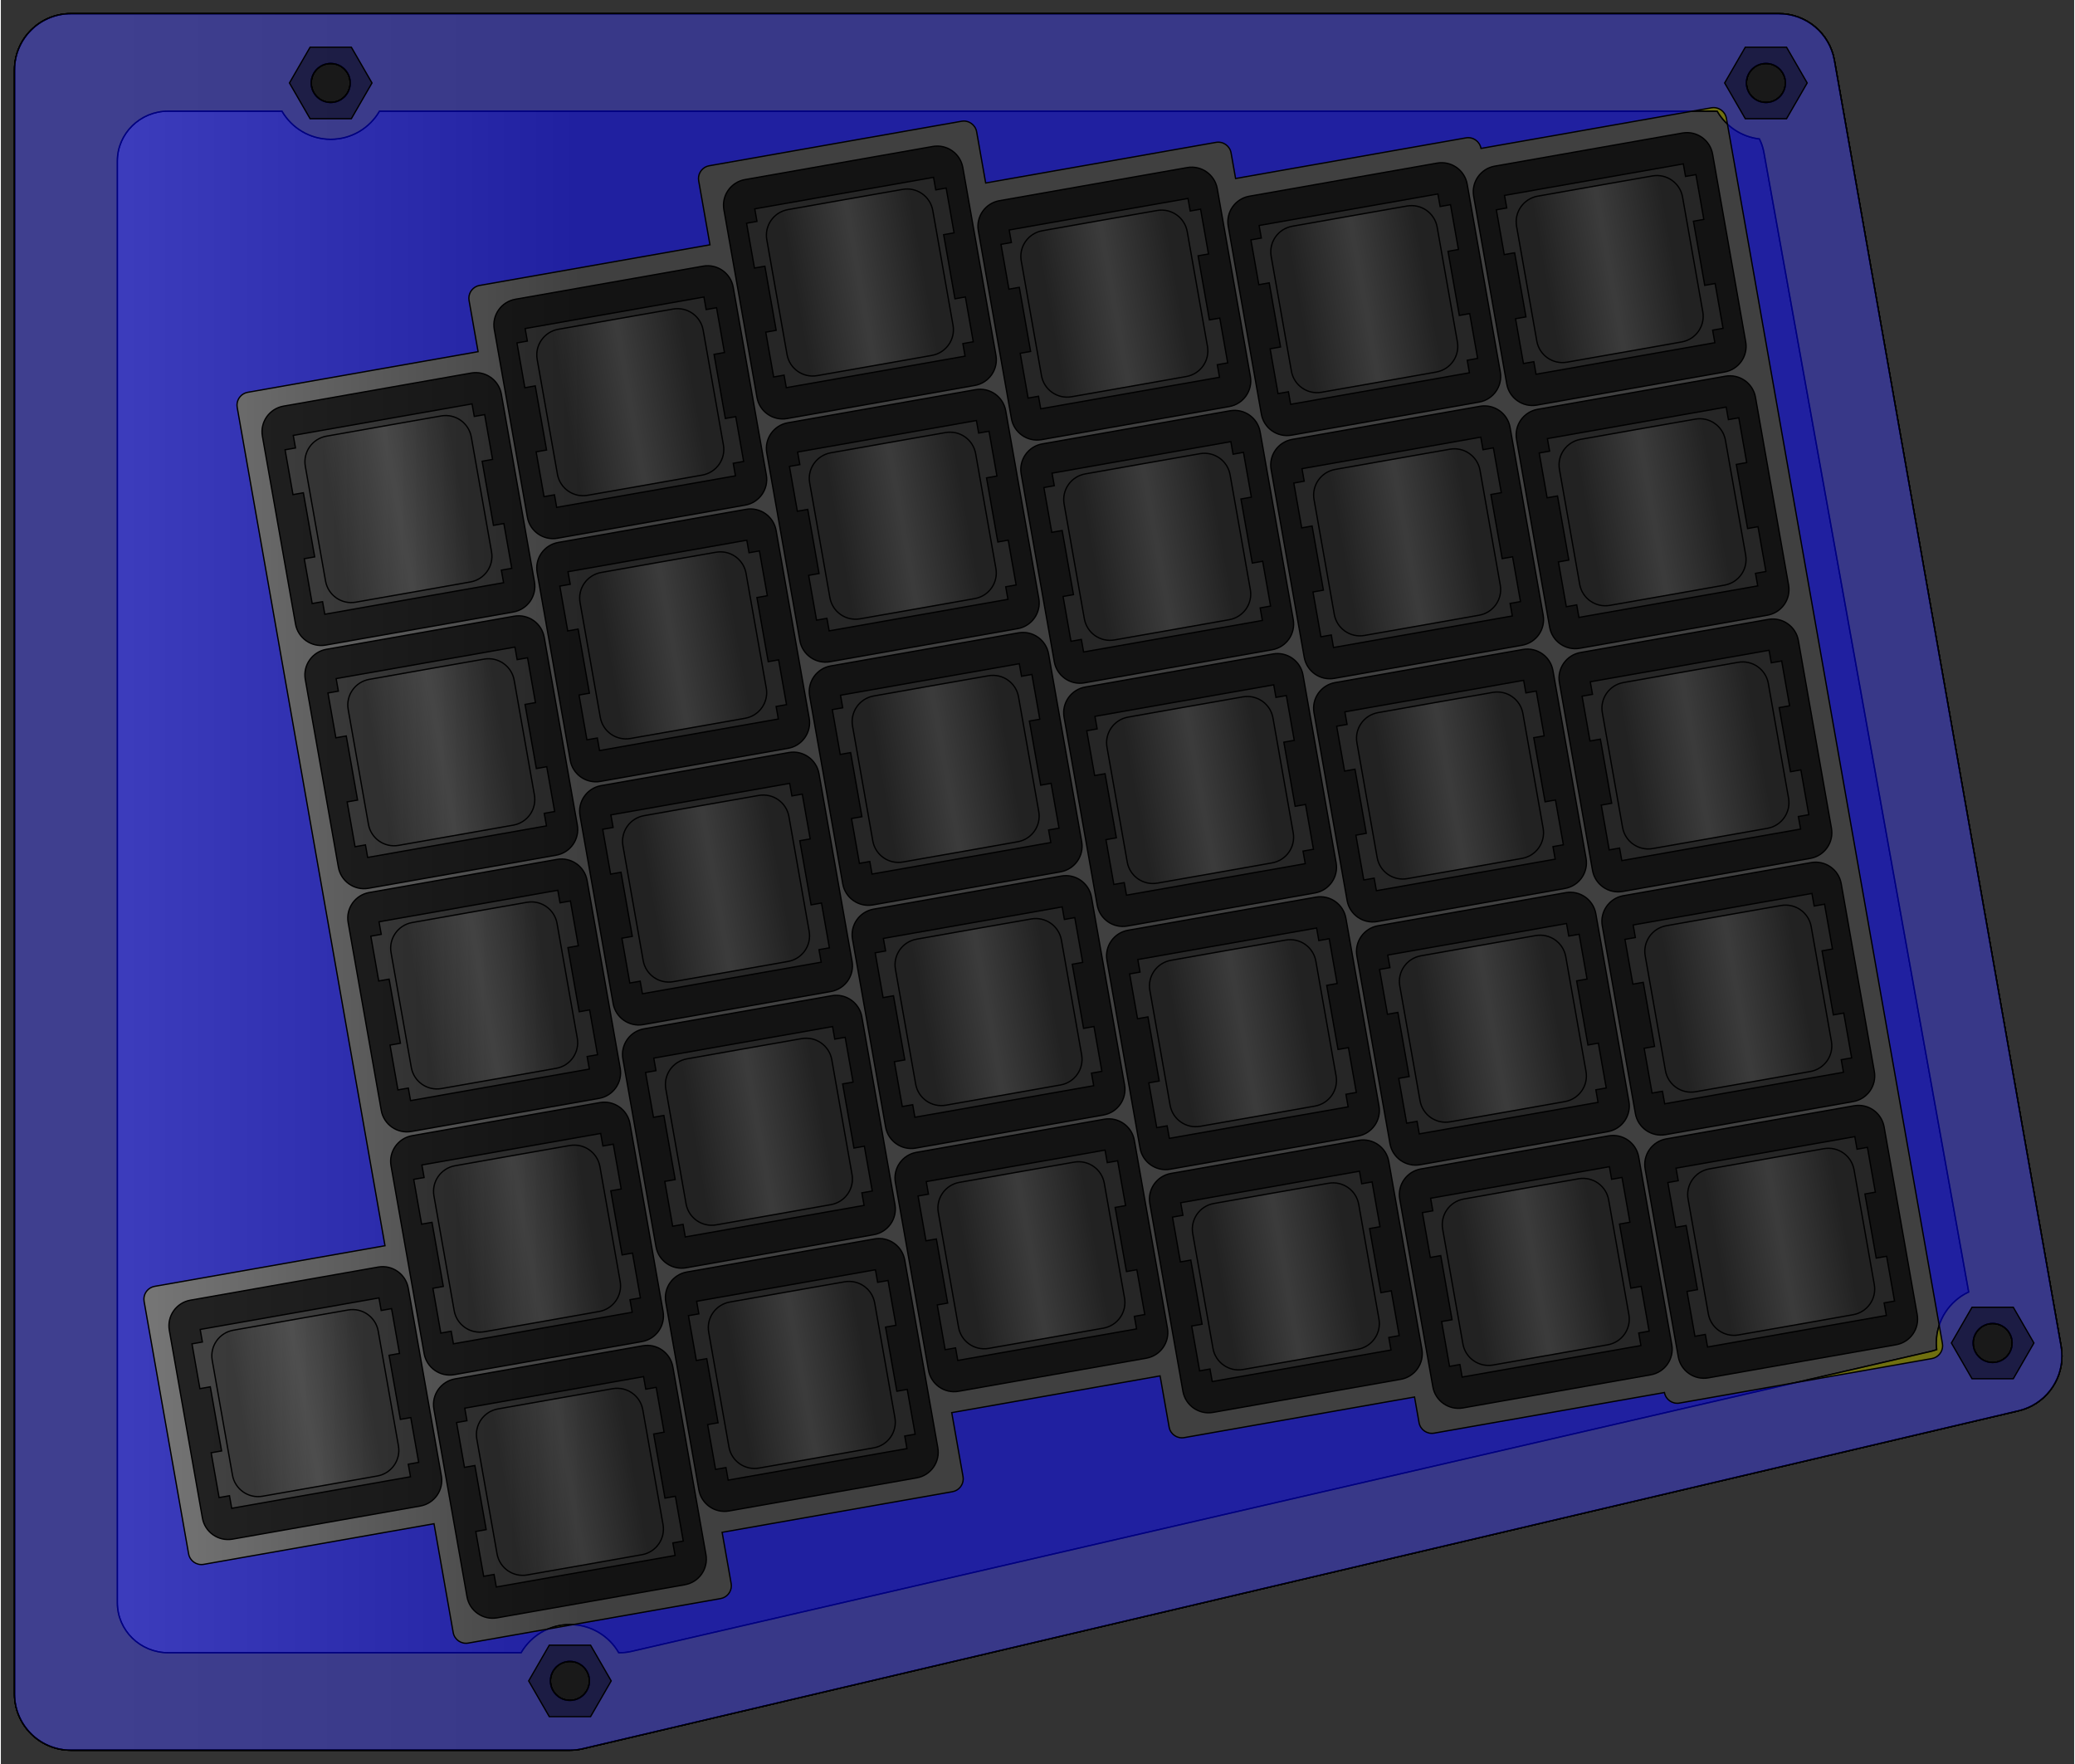 <?xml version="1.0" encoding="UTF-8"?>
<!DOCTYPE svg PUBLIC "-//W3C//DTD SVG 1.1//EN"
    "http://www.w3.org/Graphics/SVG/1.1/DTD/svg11.dtd"><svg xmlns="http://www.w3.org/2000/svg" height="512.938" stroke-opacity="1" viewBox="0 0 603 513" font-size="1" width="603.429" xmlns:xlink="http://www.w3.org/1999/xlink" stroke="rgb(0,0,0)" version="1.1"><rect x="0" y="0" width="603" height="513" fill="#333333" stroke="none"/><defs></defs><defs><linearGradient x2="39.389" y1="0" gradientUnits="userSpaceOnUse" spreadMethod="pad" gradientTransform="matrix(3.78,-0,0,-3.78,20.346,456.512)" id="gradient0" y2="0" x1="-39.389"><stop stop-opacity="1" offset="0" stop-color="rgb(128,128,128)"/><stop stop-opacity="1" offset="0.5" stop-color="rgb(255,255,255)"/><stop stop-opacity="1" offset="1" stop-color="rgb(128,128,128)"/></linearGradient></defs><g stroke-linejoin="miter" stroke-opacity="1.0" fill-opacity="1" stroke="rgb(0,0,0)" stroke-width="0.378" fill="url(#gradient0)" stroke-linecap="butt" stroke-miterlimit="10.0"><path d="M 3.969,20.346 c 0,-9.045 7.333,-16.378 16.378 -16.378c 165.597,-0 331.194,-0 496.791 -0c 7.948,-0 14.749,5.707 16.129 13.534c 21.981,124.661 43.962,249.321 65.943 373.982c 0.169,0.96 0.251,1.916 0.251 2.86c 0,7.465 -5.123,14.161 -12.629 15.927c -139.191,32.755 -278.381,65.509 -417.572 98.263c -1.23,0.289 -2.489,0.435 -3.752 0.435c -48.387,-0 -96.775,-0 -145.162 -0c -9.045,-0 -16.378,-7.333 -16.378 -16.378c 0,-157.415 0,-314.83 -0 -472.245ZM 90.268,24.126 c 0,3.131 2.538,5.669 5.669 5.669c 3.131,-0 5.669,-2.538 5.669 -5.669c 0,-3.131 -2.538,-5.669 -5.669 -5.669c -3.131,-0 -5.669,2.538 -5.669 5.669ZM 159.839,488.812 c 0,3.131 2.538,5.669 5.669 5.669c 3.131,-0 5.669,-2.538 5.669 -5.669c 0,-3.131 -2.538,-5.669 -5.669 -5.669c -3.131,-0 -5.669,2.538 -5.669 5.669ZM 507.688,24.126 c 0,3.131 2.538,5.669 5.669 5.669c 3.131,-0 5.669,-2.538 5.669 -5.669c 0,-3.131 -2.538,-5.669 -5.669 -5.669c -3.131,-0 -5.669,2.538 -5.669 5.669ZM 573.631,390.549 c 0,3.131 2.538,5.669 5.669 5.669c 3.131,-0 5.669,-2.538 5.669 -5.669c 0,-3.131 -2.538,-5.669 -5.669 -5.669c -3.131,-0 -5.669,2.538 -5.669 5.669Z"/></g><g stroke-linejoin="miter" stroke-opacity="1.0" fill-opacity="0.5" stroke="rgb(0,0,0)" stroke-width="0.378" fill="rgb(255,255,0)" stroke-linecap="butt" stroke-miterlimit="10.0"><path d="M 3.969,20.346 c 0,-9.045 7.333,-16.378 16.378 -16.378c 165.597,-0 331.194,-0 496.791 -0c 7.948,-0 14.749,5.707 16.129 13.534c 21.981,124.661 43.962,249.321 65.943 373.982c 0.169,0.96 0.251,1.916 0.251 2.86c 0,7.465 -5.123,14.161 -12.629 15.927c -139.191,32.755 -278.381,65.509 -417.572 98.263c -1.23,0.289 -2.489,0.435 -3.752 0.435c -48.387,-0 -96.775,-0 -145.162 -0c -9.045,-0 -16.378,-7.333 -16.378 -16.378c 0,-157.415 0,-314.83 -0 -472.245ZM 33.874,46.854 c 0,139.743 0,279.486 0 419.23c 0,8.03 6.635,14.539 14.819 14.539c 34.21,-0 68.419,-0 102.629 -0c 2.832,-4.895 8.125,-8.189 14.187 -8.189c 6.062,-0 11.355,3.294 14.187 8.189c 0.113,-0 0.226,-0 0.34 -0c 1.143,-0 2.282,-0.13 3.394 -0.387c 125.939,-29.077 251.878,-58.155 377.817 -87.232c 0.614,-0.142 1.211,-0.319 1.788 -0.53c -0.074,-0.632 -0.112,-1.274 -0.112 -1.926c 0,-6.555 3.851,-12.211 9.414 -14.828c -19.852,-110.464 -39.704,-220.928 -59.556 -331.391c -0.251,-1.396 -0.7,-2.716 -1.315 -3.934c -5.247,-0.603 -9.74,-3.687 -12.276 -8.048c -0.332,-0.022 -0.666,-0.033 -1.002 -0.033c -129.355,-0 -258.709,-0 -388.063 -0c -2.832,4.895 -8.125,8.189 -14.187 8.189c -6.062,-0 -11.355,-3.294 -14.187 -8.189c -11.019,-0 -22.038,-0 -33.057 -0c -8.184,-0 -14.819,6.51 -14.819 14.539ZM 90.268,24.126 c 0,3.131 2.538,5.669 5.669 5.669c 3.131,-0 5.669,-2.538 5.669 -5.669c 0,-3.131 -2.538,-5.669 -5.669 -5.669c -3.131,-0 -5.669,2.538 -5.669 5.669ZM 159.839,488.812 c 0,3.131 2.538,5.669 5.669 5.669c 3.131,-0 5.669,-2.538 5.669 -5.669c 0,-3.131 -2.538,-5.669 -5.669 -5.669c -3.131,-0 -5.669,2.538 -5.669 5.669ZM 507.688,24.126 c 0,3.131 2.538,5.669 5.669 5.669c 3.131,-0 5.669,-2.538 5.669 -5.669c 0,-3.131 -2.538,-5.669 -5.669 -5.669c -3.131,-0 -5.669,2.538 -5.669 5.669ZM 573.631,390.549 c 0,3.131 2.538,5.669 5.669 5.669c 3.131,-0 5.669,-2.538 5.669 -5.669c 0,-3.131 -2.538,-5.669 -5.669 -5.669c -3.131,-0 -5.669,2.538 -5.669 5.669Z"/></g><g stroke-linejoin="miter" stroke-opacity="1.0" fill-opacity="0.5" stroke="rgb(0,0,0)" stroke-width="0.378" fill="rgb(255,255,0)" stroke-linecap="butt" stroke-miterlimit="10.0"><path d="M 3.969,20.346 c 0,-9.045 7.333,-16.378 16.378 -16.378c 165.597,-0 331.194,-0 496.791 -0c 7.948,-0 14.749,5.707 16.129 13.534c 21.981,124.661 43.962,249.321 65.943 373.982c 0.169,0.96 0.251,1.916 0.251 2.86c 0,7.465 -5.123,14.161 -12.629 15.927c -139.191,32.755 -278.381,65.509 -417.572 98.263c -1.23,0.289 -2.489,0.435 -3.752 0.435c -48.387,-0 -96.775,-0 -145.162 -0c -9.045,-0 -16.378,-7.333 -16.378 -16.378c 0,-157.415 0,-314.83 -0 -472.245ZM 33.874,46.854 c 0,139.743 0,279.486 0 419.23c 0,8.03 6.635,14.539 14.819 14.539c 34.21,-0 68.419,-0 102.629 -0c 2.832,-4.895 8.125,-8.189 14.187 -8.189c 6.062,-0 11.355,3.294 14.187 8.189c 0.113,-0 0.226,-0 0.34 -0c 1.143,-0 2.282,-0.13 3.394 -0.387c 125.939,-29.077 251.878,-58.155 377.817 -87.232c 0.614,-0.142 1.211,-0.319 1.788 -0.53c -0.074,-0.632 -0.112,-1.274 -0.112 -1.926c 0,-6.555 3.851,-12.211 9.414 -14.828c -19.852,-110.464 -39.704,-220.928 -59.556 -331.391c -0.251,-1.396 -0.7,-2.716 -1.315 -3.934c -5.247,-0.603 -9.74,-3.687 -12.276 -8.048c -0.332,-0.022 -0.666,-0.033 -1.002 -0.033c -129.355,-0 -258.709,-0 -388.063 -0c -2.832,4.895 -8.125,8.189 -14.187 8.189c -6.062,-0 -11.355,-3.294 -14.187 -8.189c -11.019,-0 -22.038,-0 -33.057 -0c -8.184,-0 -14.819,6.51 -14.819 14.539ZM 90.268,24.126 c 0,3.131 2.538,5.669 5.669 5.669c 3.131,-0 5.669,-2.538 5.669 -5.669c 0,-3.131 -2.538,-5.669 -5.669 -5.669c -3.131,-0 -5.669,2.538 -5.669 5.669ZM 159.839,488.812 c 0,3.131 2.538,5.669 5.669 5.669c 3.131,-0 5.669,-2.538 5.669 -5.669c 0,-3.131 -2.538,-5.669 -5.669 -5.669c -3.131,-0 -5.669,2.538 -5.669 5.669ZM 507.688,24.126 c 0,3.131 2.538,5.669 5.669 5.669c 3.131,-0 5.669,-2.538 5.669 -5.669c 0,-3.131 -2.538,-5.669 -5.669 -5.669c -3.131,-0 -5.669,2.538 -5.669 5.669ZM 573.631,390.549 c 0,3.131 2.538,5.669 5.669 5.669c 3.131,-0 5.669,-2.538 5.669 -5.669c 0,-3.131 -2.538,-5.669 -5.669 -5.669c -3.131,-0 -5.669,2.538 -5.669 5.669Z"/></g><g stroke-linejoin="miter" stroke-opacity="1.0" fill-opacity="0.5" stroke="rgb(0,0,0)" stroke-width="0.378" fill="rgb(0,0,0)" stroke-linecap="butt" stroke-miterlimit="10.0"><path d="M 3.969,20.346 c 0,-9.045 7.333,-16.378 16.378 -16.378c 165.597,-0 331.194,-0 496.791 -0c 7.948,-0 14.749,5.707 16.129 13.534c 21.981,124.661 43.962,249.321 65.943 373.982c 0.169,0.96 0.251,1.916 0.251 2.86c 0,7.465 -5.123,14.161 -12.629 15.927c -139.191,32.755 -278.381,65.509 -417.572 98.263c -1.23,0.289 -2.489,0.435 -3.752 0.435c -48.387,-0 -96.775,-0 -145.162 -0c -9.045,-0 -16.378,-7.333 -16.378 -16.378c 0,-157.415 0,-314.83 -0 -472.245ZM 55.589,390.794 c 0.766,4.343 1.532,8.685 2.297 13.028c 1.008,-0.178 2.017,-0.356 3.025 -0.533c 1.096,6.215 2.192,12.429 3.287 18.644c -1.008,0.178 -2.017,0.356 -3.025 0.533c 0.766,4.343 1.532,8.685 2.297 13.028c 1.008,-0.178 2.017,-0.356 3.025 -0.533c 0.214,1.216 0.429,2.433 0.643 3.649c 17.333,-3.056 34.665,-6.112 51.998 -9.169c -0.214,-1.216 -0.429,-2.433 -0.643 -3.649c 1.008,-0.178 2.017,-0.356 3.025 -0.533c -0.766,-4.343 -1.531,-8.685 -2.297 -13.028c -1.008,0.178 -2.017,0.356 -3.025 0.533c -1.096,-6.215 -2.192,-12.429 -3.287 -18.644c 1.008,-0.178 2.017,-0.356 3.025 -0.533c -0.766,-4.343 -1.531,-8.685 -2.297 -13.028c -1.008,0.178 -2.017,0.356 -3.025 0.533c -0.214,-1.216 -0.429,-2.433 -0.643 -3.649c -17.333,3.056 -34.665,6.112 -51.998 9.169c 0.214,1.216 0.429,2.433 0.643 3.649c -1.008,0.178 -2.017,0.356 -3.025 0.533ZM 82.664,130.804 c 0.766,4.343 1.531,8.685 2.297 13.028c 1.008,-0.178 2.017,-0.356 3.025 -0.533c 1.096,6.215 2.192,12.429 3.287 18.644c -1.008,0.178 -2.017,0.356 -3.025 0.533c 0.766,4.343 1.531,8.685 2.297 13.028c 1.008,-0.178 2.017,-0.356 3.025 -0.533c 0.214,1.216 0.429,2.433 0.643 3.649c 17.333,-3.056 34.665,-6.112 51.998 -9.169c -0.214,-1.216 -0.429,-2.433 -0.643 -3.649c 1.008,-0.178 2.017,-0.356 3.025 -0.533c -0.766,-4.343 -1.532,-8.685 -2.297 -13.028c -1.008,0.178 -2.017,0.356 -3.025 0.533c -1.096,-6.215 -2.192,-12.429 -3.287 -18.644c 1.008,-0.178 2.017,-0.356 3.025 -0.533c -0.766,-4.343 -1.532,-8.685 -2.297 -13.028c -1.008,0.178 -2.017,0.356 -3.025 0.533c -0.214,-1.216 -0.429,-2.433 -0.643 -3.649c -17.333,3.056 -34.665,6.112 -51.998 9.169c 0.214,1.216 0.429,2.433 0.643 3.649c -1.008,0.178 -2.017,0.356 -3.025 0.533ZM 90.268,24.126 c 0,3.131 2.538,5.669 5.669 5.669c 3.131,-0 5.669,-2.538 5.669 -5.669c 0,-3.131 -2.538,-5.669 -5.669 -5.669c -3.131,-0 -5.669,2.538 -5.669 5.669ZM 95.134,201.524 c 0.766,4.343 1.532,8.685 2.297 13.028c 1.008,-0.178 2.017,-0.356 3.025 -0.533c 1.096,6.215 2.192,12.429 3.287 18.644c -1.008,0.178 -2.017,0.356 -3.025 0.533c 0.766,4.343 1.532,8.685 2.297 13.028c 1.008,-0.178 2.017,-0.356 3.025 -0.533c 0.214,1.216 0.429,2.433 0.643 3.649c 17.333,-3.056 34.665,-6.112 51.998 -9.169c -0.214,-1.216 -0.429,-2.433 -0.643 -3.649c 1.008,-0.178 2.017,-0.356 3.025 -0.533c -0.766,-4.343 -1.531,-8.685 -2.297 -13.028c -1.008,0.178 -2.017,0.356 -3.025 0.533c -1.096,-6.215 -2.192,-12.429 -3.287 -18.644c 1.008,-0.178 2.017,-0.356 3.025 -0.533c -0.766,-4.343 -1.531,-8.685 -2.297 -13.028c -1.008,0.178 -2.017,0.356 -3.025 0.533c -0.214,-1.216 -0.429,-2.433 -0.643 -3.649c -17.333,3.056 -34.665,6.112 -51.998 9.169c 0.214,1.216 0.429,2.433 0.643 3.649c -1.008,0.178 -2.017,0.356 -3.025 0.533ZM 107.604,272.244 c 0.766,4.343 1.532,8.685 2.297 13.028c 1.008,-0.178 2.017,-0.356 3.025 -0.533c 1.096,6.215 2.192,12.429 3.287 18.644c -1.008,0.178 -2.017,0.356 -3.025 0.533c 0.766,4.343 1.532,8.685 2.297 13.028c 1.008,-0.178 2.017,-0.356 3.025 -0.533c 0.214,1.216 0.429,2.433 0.643 3.649c 17.333,-3.056 34.665,-6.112 51.998 -9.169c -0.214,-1.216 -0.429,-2.433 -0.643 -3.649c 1.008,-0.178 2.017,-0.356 3.025 -0.533c -0.766,-4.343 -1.531,-8.685 -2.297 -13.028c -1.008,0.178 -2.017,0.356 -3.025 0.533c -1.096,-6.215 -2.192,-12.429 -3.287 -18.644c 1.008,-0.178 2.017,-0.356 3.025 -0.533c -0.766,-4.343 -1.531,-8.685 -2.297 -13.028c -1.008,0.178 -2.017,0.356 -3.025 0.533c -0.214,-1.216 -0.429,-2.433 -0.643 -3.649c -17.333,3.056 -34.665,6.112 -51.998 9.169c 0.214,1.216 0.429,2.433 0.643 3.649c -1.008,0.178 -2.017,0.356 -3.025 0.533ZM 120.074,342.964 c 0.766,4.343 1.532,8.685 2.297 13.028c 1.008,-0.178 2.017,-0.356 3.025 -0.533c 1.096,6.215 2.192,12.429 3.287 18.644c -1.008,0.178 -2.017,0.356 -3.025 0.533c 0.766,4.343 1.531,8.685 2.297 13.028c 1.008,-0.178 2.017,-0.356 3.025 -0.533c 0.214,1.216 0.429,2.433 0.643 3.649c 17.333,-3.056 34.665,-6.112 51.998 -9.169c -0.214,-1.216 -0.429,-2.433 -0.643 -3.649c 1.008,-0.178 2.017,-0.356 3.025 -0.533c -0.766,-4.343 -1.531,-8.685 -2.297 -13.028c -1.008,0.178 -2.017,0.356 -3.025 0.533c -1.096,-6.215 -2.192,-12.429 -3.287 -18.644c 1.008,-0.178 2.017,-0.356 3.025 -0.533c -0.766,-4.343 -1.531,-8.685 -2.297 -13.028c -1.008,0.178 -2.017,0.356 -3.025 0.533c -0.214,-1.216 -0.429,-2.433 -0.643 -3.649c -17.333,3.056 -34.665,6.112 -51.998 9.169c 0.214,1.216 0.429,2.433 0.643 3.649c -1.008,0.178 -2.017,0.356 -3.025 0.533ZM 132.544,413.684 c 0.766,4.343 1.531,8.685 2.297 13.028c 1.008,-0.178 2.017,-0.356 3.025 -0.533c 1.096,6.215 2.192,12.429 3.287 18.644c -1.008,0.178 -2.017,0.356 -3.025 0.533c 0.766,4.343 1.531,8.685 2.297 13.028c 1.008,-0.178 2.017,-0.356 3.025 -0.533c 0.214,1.216 0.429,2.433 0.643 3.649c 17.333,-3.056 34.665,-6.112 51.998 -9.169c -0.214,-1.216 -0.429,-2.433 -0.643 -3.649c 1.008,-0.178 2.017,-0.356 3.025 -0.533c -0.766,-4.343 -1.532,-8.685 -2.297 -13.028c -1.008,0.178 -2.017,0.356 -3.025 0.533c -1.096,-6.215 -2.192,-12.429 -3.287 -18.644c 1.008,-0.178 2.017,-0.356 3.025 -0.533c -0.766,-4.343 -1.532,-8.685 -2.297 -13.028c -1.008,0.178 -2.017,0.356 -3.025 0.533c -0.214,-1.216 -0.429,-2.433 -0.643 -3.649c -17.333,3.056 -34.665,6.112 -51.998 9.169c 0.214,1.216 0.429,2.433 0.643 3.649c -1.008,0.178 -2.017,0.356 -3.025 0.533ZM 150.103,99.724 c 0.766,4.343 1.532,8.685 2.297 13.028c 1.008,-0.178 2.017,-0.356 3.025 -0.533c 1.096,6.215 2.192,12.429 3.287 18.644c -1.008,0.178 -2.017,0.356 -3.025 0.533c 0.766,4.343 1.532,8.685 2.297 13.028c 1.008,-0.178 2.017,-0.356 3.025 -0.533c 0.214,1.216 0.429,2.433 0.643 3.649c 17.333,-3.056 34.665,-6.112 51.998 -9.169c -0.214,-1.216 -0.429,-2.433 -0.643 -3.649c 1.008,-0.178 2.017,-0.356 3.025 -0.533c -0.766,-4.343 -1.531,-8.685 -2.297 -13.028c -1.008,0.178 -2.017,0.356 -3.025 0.533c -1.096,-6.215 -2.192,-12.429 -3.287 -18.644c 1.008,-0.178 2.017,-0.356 3.025 -0.533c -0.766,-4.343 -1.531,-8.685 -2.297 -13.028c -1.008,0.178 -2.017,0.356 -3.025 0.533c -0.214,-1.216 -0.429,-2.433 -0.643 -3.649c -17.333,3.056 -34.665,6.112 -51.998 9.169c 0.214,1.216 0.429,2.433 0.643 3.649c -1.008,0.178 -2.017,0.356 -3.025 0.533ZM 159.839,488.812 c 0,3.131 2.538,5.669 5.669 5.669c 3.131,-0 5.669,-2.538 5.669 -5.669c 0,-3.131 -2.538,-5.669 -5.669 -5.669c -3.131,-0 -5.669,2.538 -5.669 5.669ZM 162.572,170.444 c 0.766,4.343 1.531,8.685 2.297 13.028c 1.008,-0.178 2.017,-0.356 3.025 -0.533c 1.096,6.215 2.192,12.429 3.287 18.644c -1.008,0.178 -2.017,0.356 -3.025 0.533c 0.766,4.343 1.531,8.685 2.297 13.028c 1.008,-0.178 2.017,-0.356 3.025 -0.533c 0.214,1.216 0.429,2.433 0.643 3.649c 17.333,-3.056 34.665,-6.112 51.998 -9.169c -0.214,-1.216 -0.429,-2.433 -0.643 -3.649c 1.008,-0.178 2.017,-0.356 3.025 -0.533c -0.766,-4.343 -1.532,-8.685 -2.297 -13.028c -1.008,0.178 -2.017,0.356 -3.025 0.533c -1.096,-6.215 -2.192,-12.429 -3.287 -18.644c 1.008,-0.178 2.017,-0.356 3.025 -0.533c -0.766,-4.343 -1.531,-8.685 -2.297 -13.028c -1.008,0.178 -2.017,0.356 -3.025 0.533c -0.214,-1.216 -0.429,-2.433 -0.643 -3.649c -17.333,3.056 -34.665,6.112 -51.998 9.169c 0.214,1.216 0.429,2.433 0.643 3.649c -1.008,0.178 -2.017,0.356 -3.025 0.533ZM 175.042,241.164 c 0.766,4.343 1.531,8.685 2.297 13.028c 1.008,-0.178 2.017,-0.356 3.025 -0.533c 1.096,6.215 2.192,12.429 3.287 18.644c -1.008,0.178 -2.017,0.356 -3.025 0.533c 0.766,4.343 1.531,8.685 2.297 13.028c 1.008,-0.178 2.017,-0.356 3.025 -0.533c 0.214,1.216 0.429,2.433 0.643 3.649c 17.333,-3.056 34.665,-6.112 51.998 -9.169c -0.214,-1.216 -0.429,-2.433 -0.643 -3.649c 1.008,-0.178 2.017,-0.356 3.025 -0.533c -0.766,-4.343 -1.532,-8.685 -2.297 -13.028c -1.008,0.178 -2.017,0.356 -3.025 0.533c -1.096,-6.215 -2.192,-12.429 -3.287 -18.644c 1.008,-0.178 2.017,-0.356 3.025 -0.533c -0.766,-4.343 -1.532,-8.685 -2.297 -13.028c -1.008,0.178 -2.017,0.356 -3.025 0.533c -0.214,-1.216 -0.429,-2.433 -0.643 -3.649c -17.333,3.056 -34.665,6.112 -51.998 9.169c 0.214,1.216 0.429,2.433 0.643 3.649c -1.008,0.178 -2.017,0.356 -3.025 0.533ZM 187.512,311.884 c 0.766,4.343 1.531,8.685 2.297 13.028c 1.008,-0.178 2.017,-0.356 3.025 -0.533c 1.096,6.215 2.192,12.429 3.287 18.644c -1.008,0.178 -2.017,0.356 -3.025 0.533c 0.766,4.343 1.532,8.685 2.297 13.028c 1.008,-0.178 2.017,-0.356 3.025 -0.533c 0.214,1.216 0.429,2.433 0.643 3.649c 17.333,-3.056 34.665,-6.112 51.998 -9.169c -0.214,-1.216 -0.429,-2.433 -0.643 -3.649c 1.008,-0.178 2.017,-0.356 3.025 -0.533c -0.766,-4.343 -1.531,-8.685 -2.297 -13.028c -1.008,0.178 -2.017,0.356 -3.025 0.533c -1.096,-6.215 -2.192,-12.429 -3.287 -18.644c 1.008,-0.178 2.017,-0.356 3.025 -0.533c -0.766,-4.343 -1.531,-8.685 -2.297 -13.028c -1.008,0.178 -2.017,0.356 -3.025 0.533c -0.214,-1.216 -0.429,-2.433 -0.643 -3.649c -17.333,3.056 -34.665,6.112 -51.998 9.169c 0.214,1.216 0.429,2.433 0.643 3.649c -1.008,0.178 -2.017,0.356 -3.025 0.533ZM 199.982,382.604 c 0.766,4.343 1.532,8.685 2.297 13.028c 1.008,-0.178 2.017,-0.356 3.025 -0.533c 1.096,6.215 2.192,12.429 3.287 18.644c -1.008,0.178 -2.017,0.356 -3.025 0.533c 0.766,4.343 1.532,8.685 2.297 13.028c 1.008,-0.178 2.017,-0.356 3.025 -0.533c 0.214,1.216 0.429,2.433 0.643 3.649c 17.333,-3.056 34.665,-6.112 51.998 -9.169c -0.214,-1.216 -0.429,-2.433 -0.643 -3.649c 1.008,-0.178 2.017,-0.356 3.025 -0.533c -0.766,-4.343 -1.531,-8.685 -2.297 -13.028c -1.008,0.178 -2.017,0.356 -3.025 0.533c -1.096,-6.215 -2.192,-12.429 -3.287 -18.644c 1.008,-0.178 2.017,-0.356 3.025 -0.533c -0.766,-4.343 -1.531,-8.685 -2.297 -13.028c -1.008,0.178 -2.017,0.356 -3.025 0.533c -0.214,-1.216 -0.429,-2.433 -0.643 -3.649c -17.333,3.056 -34.665,6.112 -51.998 9.169c 0.214,1.216 0.429,2.433 0.643 3.649c -1.008,0.178 -2.017,0.356 -3.025 0.533ZM 216.885,64.921 c 0.766,4.343 1.531,8.685 2.297 13.028c 1.008,-0.178 2.017,-0.356 3.025 -0.533c 1.096,6.215 2.192,12.429 3.287 18.644c -1.008,0.178 -2.017,0.356 -3.025 0.533c 0.766,4.343 1.531,8.685 2.297 13.028c 1.008,-0.178 2.017,-0.356 3.025 -0.533c 0.214,1.216 0.429,2.433 0.643 3.649c 17.333,-3.056 34.665,-6.112 51.998 -9.169c -0.214,-1.216 -0.429,-2.433 -0.643 -3.649c 1.008,-0.178 2.017,-0.356 3.025 -0.533c -0.766,-4.343 -1.532,-8.685 -2.297 -13.028c -1.008,0.178 -2.017,0.356 -3.025 0.533c -1.096,-6.215 -2.192,-12.429 -3.287 -18.644c 1.008,-0.178 2.017,-0.356 3.025 -0.533c -0.766,-4.343 -1.532,-8.685 -2.297 -13.028c -1.008,0.178 -2.017,0.356 -3.025 0.533c -0.214,-1.216 -0.429,-2.433 -0.643 -3.649c -17.333,3.056 -34.665,6.112 -51.998 9.169c 0.214,1.216 0.429,2.433 0.643 3.649c -1.008,0.178 -2.017,0.356 -3.025 0.533ZM 229.355,135.641 c 0.766,4.343 1.532,8.685 2.297 13.028c 1.008,-0.178 2.017,-0.356 3.025 -0.533c 1.096,6.215 2.192,12.429 3.287 18.644c -1.008,0.178 -2.017,0.356 -3.025 0.533c 0.766,4.343 1.532,8.685 2.297 13.028c 1.008,-0.178 2.017,-0.356 3.025 -0.533c 0.214,1.216 0.429,2.433 0.643 3.649c 17.333,-3.056 34.665,-6.112 51.998 -9.169c -0.214,-1.216 -0.429,-2.433 -0.643 -3.649c 1.008,-0.178 2.017,-0.356 3.025 -0.533c -0.766,-4.343 -1.531,-8.685 -2.297 -13.028c -1.008,0.178 -2.017,0.356 -3.025 0.533c -1.096,-6.215 -2.192,-12.429 -3.287 -18.644c 1.008,-0.178 2.017,-0.356 3.025 -0.533c -0.766,-4.343 -1.531,-8.685 -2.297 -13.028c -1.008,0.178 -2.017,0.356 -3.025 0.533c -0.214,-1.216 -0.429,-2.433 -0.643 -3.649c -17.333,3.056 -34.665,6.112 -51.998 9.169c 0.214,1.216 0.429,2.433 0.643 3.649c -1.008,0.178 -2.017,0.356 -3.025 0.533ZM 241.825,206.361 c 0.766,4.343 1.532,8.685 2.297 13.028c 1.008,-0.178 2.017,-0.356 3.025 -0.533c 1.096,6.215 2.192,12.429 3.287 18.644c -1.008,0.178 -2.017,0.356 -3.025 0.533c 0.766,4.343 1.532,8.685 2.297 13.028c 1.008,-0.178 2.017,-0.356 3.025 -0.533c 0.214,1.216 0.429,2.433 0.643 3.649c 17.333,-3.056 34.665,-6.112 51.998 -9.169c -0.214,-1.216 -0.429,-2.433 -0.643 -3.649c 1.008,-0.178 2.017,-0.356 3.025 -0.533c -0.766,-4.343 -1.531,-8.685 -2.297 -13.028c -1.008,0.178 -2.017,0.356 -3.025 0.533c -1.096,-6.215 -2.192,-12.429 -3.287 -18.644c 1.008,-0.178 2.017,-0.356 3.025 -0.533c -0.766,-4.343 -1.531,-8.685 -2.297 -13.028c -1.008,0.178 -2.017,0.356 -3.025 0.533c -0.214,-1.216 -0.429,-2.433 -0.643 -3.649c -17.333,3.056 -34.665,6.112 -51.998 9.169c 0.214,1.216 0.429,2.433 0.643 3.649c -1.008,0.178 -2.017,0.356 -3.025 0.533ZM 254.294,277.081 c 0.766,4.343 1.531,8.685 2.297 13.028c 1.008,-0.178 2.017,-0.356 3.025 -0.533c 1.096,6.215 2.192,12.429 3.287 18.644c -1.008,0.178 -2.017,0.356 -3.025 0.533c 0.766,4.343 1.531,8.685 2.297 13.028c 1.008,-0.178 2.017,-0.356 3.025 -0.533c 0.214,1.216 0.429,2.433 0.643 3.649c 17.333,-3.056 34.665,-6.112 51.998 -9.169c -0.214,-1.216 -0.429,-2.433 -0.643 -3.649c 1.008,-0.178 2.017,-0.356 3.025 -0.533c -0.766,-4.343 -1.532,-8.685 -2.297 -13.028c -1.008,0.178 -2.017,0.356 -3.025 0.533c -1.096,-6.215 -2.192,-12.429 -3.287 -18.644c 1.008,-0.178 2.017,-0.356 3.025 -0.533c -0.766,-4.343 -1.531,-8.685 -2.297 -13.028c -1.008,0.178 -2.017,0.356 -3.025 0.533c -0.214,-1.216 -0.429,-2.433 -0.643 -3.649c -17.333,3.056 -34.665,6.112 -51.998 9.169c 0.214,1.216 0.429,2.433 0.643 3.649c -1.008,0.178 -2.017,0.356 -3.025 0.533ZM 266.764,347.801 c 0.766,4.343 1.531,8.685 2.297 13.028c 1.008,-0.178 2.017,-0.356 3.025 -0.533c 1.096,6.215 2.192,12.429 3.287 18.644c -1.008,0.178 -2.017,0.356 -3.025 0.533c 0.766,4.343 1.531,8.685 2.297 13.028c 1.008,-0.178 2.017,-0.356 3.025 -0.533c 0.214,1.216 0.429,2.433 0.643 3.649c 17.333,-3.056 34.665,-6.112 51.998 -9.169c -0.214,-1.216 -0.429,-2.433 -0.643 -3.649c 1.008,-0.178 2.017,-0.356 3.025 -0.533c -0.766,-4.343 -1.532,-8.685 -2.297 -13.028c -1.008,0.178 -2.017,0.356 -3.025 0.533c -1.096,-6.215 -2.192,-12.429 -3.287 -18.644c 1.008,-0.178 2.017,-0.356 3.025 -0.533c -0.766,-4.343 -1.532,-8.685 -2.297 -13.028c -1.008,0.178 -2.017,0.356 -3.025 0.533c -0.214,-1.216 -0.429,-2.433 -0.643 -3.649c -17.333,3.056 -34.665,6.112 -51.998 9.169c 0.214,1.216 0.429,2.433 0.643 3.649c -1.008,0.178 -2.017,0.356 -3.025 0.533ZM 290.887,71.062 c 0.766,4.343 1.532,8.685 2.297 13.028c 1.008,-0.178 2.017,-0.356 3.025 -0.533c 1.096,6.215 2.192,12.429 3.287 18.644c -1.008,0.178 -2.017,0.356 -3.025 0.533c 0.766,4.343 1.532,8.685 2.297 13.028c 1.008,-0.178 2.017,-0.356 3.025 -0.533c 0.214,1.216 0.429,2.433 0.643 3.649c 17.333,-3.056 34.665,-6.112 51.998 -9.169c -0.214,-1.216 -0.429,-2.433 -0.643 -3.649c 1.008,-0.178 2.017,-0.356 3.025 -0.533c -0.766,-4.343 -1.531,-8.685 -2.297 -13.028c -1.008,0.178 -2.017,0.356 -3.025 0.533c -1.096,-6.215 -2.192,-12.429 -3.287 -18.644c 1.008,-0.178 2.017,-0.356 3.025 -0.533c -0.766,-4.343 -1.532,-8.685 -2.297 -13.028c -1.008,0.178 -2.017,0.356 -3.025 0.533c -0.214,-1.216 -0.429,-2.433 -0.643 -3.649c -17.333,3.056 -34.665,6.112 -51.998 9.169c 0.214,1.216 0.429,2.433 0.643 3.649c -1.008,0.178 -2.017,0.356 -3.025 0.533ZM 303.356,141.782 c 0.766,4.343 1.532,8.685 2.297 13.028c 1.008,-0.178 2.017,-0.356 3.025 -0.533c 1.096,6.215 2.192,12.429 3.287 18.644c -1.008,0.178 -2.017,0.356 -3.025 0.533c 0.766,4.343 1.532,8.685 2.297 13.028c 1.008,-0.178 2.017,-0.356 3.025 -0.533c 0.214,1.216 0.429,2.433 0.643 3.649c 17.333,-3.056 34.665,-6.112 51.998 -9.169c -0.214,-1.216 -0.429,-2.433 -0.643 -3.649c 1.008,-0.178 2.017,-0.356 3.025 -0.533c -0.766,-4.343 -1.531,-8.685 -2.297 -13.028c -1.008,0.178 -2.017,0.356 -3.025 0.533c -1.096,-6.215 -2.192,-12.429 -3.287 -18.644c 1.008,-0.178 2.017,-0.356 3.025 -0.533c -0.766,-4.343 -1.531,-8.685 -2.297 -13.028c -1.008,0.178 -2.017,0.356 -3.025 0.533c -0.214,-1.216 -0.429,-2.433 -0.643 -3.649c -17.333,3.056 -34.665,6.112 -51.998 9.169c 0.214,1.216 0.429,2.433 0.643 3.649c -1.008,0.178 -2.017,0.356 -3.025 0.533ZM 315.826,212.502 c 0.766,4.343 1.531,8.685 2.297 13.028c 1.008,-0.178 2.017,-0.356 3.025 -0.533c 1.096,6.215 2.192,12.429 3.287 18.644c -1.008,0.178 -2.017,0.356 -3.025 0.533c 0.766,4.343 1.531,8.685 2.297 13.028c 1.008,-0.178 2.017,-0.356 3.025 -0.533c 0.214,1.216 0.429,2.433 0.643 3.649c 17.333,-3.056 34.665,-6.112 51.998 -9.169c -0.214,-1.216 -0.429,-2.433 -0.643 -3.649c 1.008,-0.178 2.017,-0.356 3.025 -0.533c -0.766,-4.343 -1.531,-8.685 -2.297 -13.028c -1.008,0.178 -2.017,0.356 -3.025 0.533c -1.096,-6.215 -2.192,-12.429 -3.287 -18.644c 1.008,-0.178 2.017,-0.356 3.025 -0.533c -0.766,-4.343 -1.531,-8.685 -2.297 -13.028c -1.008,0.178 -2.017,0.356 -3.025 0.533c -0.214,-1.216 -0.429,-2.433 -0.643 -3.649c -17.333,3.056 -34.665,6.112 -51.998 9.169c 0.214,1.216 0.429,2.433 0.643 3.649c -1.008,0.178 -2.017,0.356 -3.025 0.533ZM 328.296,283.222 c 0.766,4.343 1.531,8.685 2.297 13.028c 1.008,-0.178 2.017,-0.356 3.025 -0.533c 1.096,6.215 2.192,12.429 3.287 18.644c -1.008,0.178 -2.017,0.356 -3.025 0.533c 0.766,4.343 1.531,8.685 2.297 13.028c 1.008,-0.178 2.017,-0.356 3.025 -0.533c 0.214,1.216 0.429,2.433 0.643 3.649c 17.333,-3.056 34.665,-6.112 51.998 -9.169c -0.214,-1.216 -0.429,-2.433 -0.643 -3.649c 1.008,-0.178 2.017,-0.356 3.025 -0.533c -0.766,-4.343 -1.532,-8.685 -2.297 -13.028c -1.008,0.178 -2.017,0.356 -3.025 0.533c -1.096,-6.215 -2.192,-12.429 -3.287 -18.644c 1.008,-0.178 2.017,-0.356 3.025 -0.533c -0.766,-4.343 -1.532,-8.685 -2.297 -13.028c -1.008,0.178 -2.017,0.356 -3.025 0.533c -0.214,-1.216 -0.429,-2.433 -0.643 -3.649c -17.333,3.056 -34.665,6.112 -51.998 9.169c 0.214,1.216 0.429,2.433 0.643 3.649c -1.008,0.178 -2.017,0.356 -3.025 0.533ZM 340.766,353.942 c 0.766,4.343 1.531,8.685 2.297 13.028c 1.008,-0.178 2.017,-0.356 3.025 -0.533c 1.096,6.215 2.192,12.429 3.287 18.644c -1.008,0.178 -2.017,0.356 -3.025 0.533c 0.766,4.343 1.531,8.685 2.297 13.028c 1.008,-0.178 2.017,-0.356 3.025 -0.533c 0.214,1.216 0.429,2.433 0.643 3.649c 17.333,-3.056 34.665,-6.112 51.998 -9.169c -0.214,-1.216 -0.429,-2.433 -0.643 -3.649c 1.008,-0.178 2.017,-0.356 3.025 -0.533c -0.766,-4.343 -1.532,-8.685 -2.297 -13.028c -1.008,0.178 -2.017,0.356 -3.025 0.533c -1.096,-6.215 -2.192,-12.429 -3.287 -18.644c 1.008,-0.178 2.017,-0.356 3.025 -0.533c -0.766,-4.343 -1.532,-8.685 -2.297 -13.028c -1.008,0.178 -2.017,0.356 -3.025 0.533c -0.214,-1.216 -0.429,-2.433 -0.643 -3.649c -17.333,3.056 -34.665,6.112 -51.998 9.169c 0.214,1.216 0.429,2.433 0.643 3.649c -1.008,0.178 -2.017,0.356 -3.025 0.533ZM 363.575,69.758 c 0.766,4.343 1.532,8.685 2.297 13.028c 1.008,-0.178 2.017,-0.356 3.025 -0.533c 1.096,6.215 2.192,12.429 3.287 18.644c -1.008,0.178 -2.017,0.356 -3.025 0.533c 0.766,4.343 1.532,8.685 2.297 13.028c 1.008,-0.178 2.017,-0.356 3.025 -0.533c 0.214,1.216 0.429,2.433 0.643 3.649c 17.333,-3.056 34.665,-6.112 51.998 -9.169c -0.214,-1.216 -0.429,-2.433 -0.643 -3.649c 1.008,-0.178 2.017,-0.356 3.025 -0.533c -0.766,-4.343 -1.531,-8.685 -2.297 -13.028c -1.008,0.178 -2.017,0.356 -3.025 0.533c -1.096,-6.215 -2.192,-12.429 -3.287 -18.644c 1.008,-0.178 2.017,-0.356 3.025 -0.533c -0.766,-4.343 -1.531,-8.685 -2.297 -13.028c -1.008,0.178 -2.017,0.356 -3.025 0.533c -0.214,-1.216 -0.429,-2.433 -0.643 -3.649c -17.333,3.056 -34.665,6.112 -51.998 9.169c 0.214,1.216 0.429,2.433 0.643 3.649c -1.008,0.178 -2.017,0.356 -3.025 0.533ZM 376.045,140.478 c 0.766,4.343 1.532,8.685 2.297 13.028c 1.008,-0.178 2.017,-0.356 3.025 -0.533c 1.096,6.215 2.192,12.429 3.287 18.644c -1.008,0.178 -2.017,0.356 -3.025 0.533c 0.766,4.343 1.531,8.685 2.297 13.028c 1.008,-0.178 2.017,-0.356 3.025 -0.533c 0.214,1.216 0.429,2.433 0.643 3.649c 17.333,-3.056 34.665,-6.112 51.998 -9.169c -0.214,-1.216 -0.429,-2.433 -0.643 -3.649c 1.008,-0.178 2.017,-0.356 3.025 -0.533c -0.766,-4.343 -1.531,-8.685 -2.297 -13.028c -1.008,0.178 -2.017,0.356 -3.025 0.533c -1.096,-6.215 -2.192,-12.429 -3.287 -18.644c 1.008,-0.178 2.017,-0.356 3.025 -0.533c -0.766,-4.343 -1.531,-8.685 -2.297 -13.028c -1.008,0.178 -2.017,0.356 -3.025 0.533c -0.214,-1.216 -0.429,-2.433 -0.643 -3.649c -17.333,3.056 -34.665,6.112 -51.998 9.169c 0.214,1.216 0.429,2.433 0.643 3.649c -1.008,0.178 -2.017,0.356 -3.025 0.533ZM 388.515,211.198 c 0.766,4.343 1.531,8.685 2.297 13.028c 1.008,-0.178 2.017,-0.356 3.025 -0.533c 1.096,6.215 2.192,12.429 3.287 18.644c -1.008,0.178 -2.017,0.356 -3.025 0.533c 0.766,4.343 1.531,8.685 2.297 13.028c 1.008,-0.178 2.017,-0.356 3.025 -0.533c 0.214,1.216 0.429,2.433 0.643 3.649c 17.333,-3.056 34.665,-6.112 51.998 -9.169c -0.214,-1.216 -0.429,-2.433 -0.643 -3.649c 1.008,-0.178 2.017,-0.356 3.025 -0.533c -0.766,-4.343 -1.532,-8.685 -2.297 -13.028c -1.008,0.178 -2.017,0.356 -3.025 0.533c -1.096,-6.215 -2.192,-12.429 -3.287 -18.644c 1.008,-0.178 2.017,-0.356 3.025 -0.533c -0.766,-4.343 -1.532,-8.685 -2.297 -13.028c -1.008,0.178 -2.017,0.356 -3.025 0.533c -0.214,-1.216 -0.429,-2.433 -0.643 -3.649c -17.333,3.056 -34.665,6.112 -51.998 9.169c 0.214,1.216 0.429,2.433 0.643 3.649c -1.008,0.178 -2.017,0.356 -3.025 0.533ZM 400.985,281.919 c 0.766,4.343 1.531,8.685 2.297 13.028c 1.008,-0.178 2.017,-0.356 3.025 -0.533c 1.096,6.215 2.192,12.429 3.287 18.644c -1.008,0.178 -2.017,0.356 -3.025 0.533c 0.766,4.343 1.531,8.685 2.297 13.028c 1.008,-0.178 2.017,-0.356 3.025 -0.533c 0.214,1.216 0.429,2.433 0.643 3.649c 17.333,-3.056 34.665,-6.112 51.998 -9.169c -0.214,-1.216 -0.429,-2.433 -0.643 -3.649c 1.008,-0.178 2.017,-0.356 3.025 -0.533c -0.766,-4.343 -1.532,-8.685 -2.297 -13.028c -1.008,0.178 -2.017,0.356 -3.025 0.533c -1.096,-6.215 -2.192,-12.429 -3.287 -18.644c 1.008,-0.178 2.017,-0.356 3.025 -0.533c -0.766,-4.343 -1.532,-8.685 -2.297 -13.028c -1.008,0.178 -2.017,0.356 -3.025 0.533c -0.214,-1.216 -0.429,-2.433 -0.643 -3.649c -17.333,3.056 -34.665,6.112 -51.998 9.169c 0.214,1.216 0.429,2.433 0.643 3.649c -1.008,0.178 -2.017,0.356 -3.025 0.533ZM 413.455,352.639 c 0.766,4.343 1.532,8.685 2.297 13.028c 1.008,-0.178 2.017,-0.356 3.025 -0.533c 1.096,6.215 2.192,12.429 3.287 18.644c -1.008,0.178 -2.017,0.356 -3.025 0.533c 0.766,4.343 1.532,8.685 2.297 13.028c 1.008,-0.178 2.017,-0.356 3.025 -0.533c 0.214,1.216 0.429,2.433 0.643 3.649c 17.333,-3.056 34.665,-6.112 51.998 -9.169c -0.214,-1.216 -0.429,-2.433 -0.643 -3.649c 1.008,-0.178 2.017,-0.356 3.025 -0.533c -0.766,-4.343 -1.531,-8.685 -2.297 -13.028c -1.008,0.178 -2.017,0.356 -3.025 0.533c -1.096,-6.215 -2.192,-12.429 -3.287 -18.644c 1.008,-0.178 2.017,-0.356 3.025 -0.533c -0.766,-4.343 -1.531,-8.685 -2.297 -13.028c -1.008,0.178 -2.017,0.356 -3.025 0.533c -0.214,-1.216 -0.429,-2.433 -0.643 -3.649c -17.333,3.056 -34.665,6.112 -51.998 9.169c 0.214,1.216 0.429,2.433 0.643 3.649c -1.008,0.178 -2.017,0.356 -3.025 0.533ZM 434.952,61.011 c 0.766,4.343 1.531,8.685 2.297 13.028c 1.008,-0.178 2.017,-0.356 3.025 -0.533c 1.096,6.215 2.192,12.429 3.287 18.644c -1.008,0.178 -2.017,0.356 -3.025 0.533c 0.766,4.343 1.531,8.685 2.297 13.028c 1.008,-0.178 2.017,-0.356 3.025 -0.533c 0.214,1.216 0.429,2.433 0.643 3.649c 17.333,-3.056 34.665,-6.112 51.998 -9.169c -0.214,-1.216 -0.429,-2.433 -0.643 -3.649c 1.008,-0.178 2.017,-0.356 3.025 -0.533c -0.766,-4.343 -1.532,-8.685 -2.297 -13.028c -1.008,0.178 -2.017,0.356 -3.025 0.533c -1.096,-6.215 -2.192,-12.429 -3.287 -18.644c 1.008,-0.178 2.017,-0.356 3.025 -0.533c -0.766,-4.343 -1.531,-8.685 -2.297 -13.028c -1.008,0.178 -2.017,0.356 -3.025 0.533c -0.214,-1.216 -0.429,-2.433 -0.643 -3.649c -17.333,3.056 -34.665,6.112 -51.998 9.169c 0.214,1.216 0.429,2.433 0.643 3.649c -1.008,0.178 -2.017,0.356 -3.025 0.533ZM 447.422,131.731 c 0.766,4.343 1.531,8.685 2.297 13.028c 1.008,-0.178 2.017,-0.356 3.025 -0.533c 1.096,6.215 2.192,12.429 3.287 18.644c -1.008,0.178 -2.017,0.356 -3.025 0.533c 0.766,4.343 1.531,8.685 2.297 13.028c 1.008,-0.178 2.017,-0.356 3.025 -0.533c 0.214,1.216 0.429,2.433 0.643 3.649c 17.333,-3.056 34.665,-6.112 51.998 -9.169c -0.214,-1.216 -0.429,-2.433 -0.643 -3.649c 1.008,-0.178 2.017,-0.356 3.025 -0.533c -0.766,-4.343 -1.532,-8.685 -2.297 -13.028c -1.008,0.178 -2.017,0.356 -3.025 0.533c -1.096,-6.215 -2.192,-12.429 -3.287 -18.644c 1.008,-0.178 2.017,-0.356 3.025 -0.533c -0.766,-4.343 -1.532,-8.685 -2.297 -13.028c -1.008,0.178 -2.017,0.356 -3.025 0.533c -0.214,-1.216 -0.429,-2.433 -0.643 -3.649c -17.333,3.056 -34.665,6.112 -51.998 9.169c 0.214,1.216 0.429,2.433 0.643 3.649c -1.008,0.178 -2.017,0.356 -3.025 0.533ZM 459.892,202.451 c 0.766,4.343 1.531,8.685 2.297 13.028c 1.008,-0.178 2.017,-0.356 3.025 -0.533c 1.096,6.215 2.192,12.429 3.287 18.644c -1.008,0.178 -2.017,0.356 -3.025 0.533c 0.766,4.343 1.531,8.685 2.297 13.028c 1.008,-0.178 2.017,-0.356 3.025 -0.533c 0.214,1.216 0.429,2.433 0.643 3.649c 17.333,-3.056 34.665,-6.112 51.998 -9.169c -0.214,-1.216 -0.429,-2.433 -0.643 -3.649c 1.008,-0.178 2.017,-0.356 3.025 -0.533c -0.766,-4.343 -1.532,-8.685 -2.297 -13.028c -1.008,0.178 -2.017,0.356 -3.025 0.533c -1.096,-6.215 -2.192,-12.429 -3.287 -18.644c 1.008,-0.178 2.017,-0.356 3.025 -0.533c -0.766,-4.343 -1.532,-8.685 -2.297 -13.028c -1.008,0.178 -2.017,0.356 -3.025 0.533c -0.214,-1.216 -0.429,-2.433 -0.643 -3.649c -17.333,3.056 -34.665,6.112 -51.998 9.169c 0.214,1.216 0.429,2.433 0.643 3.649c -1.008,0.178 -2.017,0.356 -3.025 0.533ZM 472.361,273.171 c 0.766,4.343 1.532,8.685 2.297 13.028c 1.008,-0.178 2.017,-0.356 3.025 -0.533c 1.096,6.215 2.192,12.429 3.287 18.644c -1.008,0.178 -2.017,0.356 -3.025 0.533c 0.766,4.343 1.532,8.685 2.297 13.028c 1.008,-0.178 2.017,-0.356 3.025 -0.533c 0.214,1.216 0.429,2.433 0.643 3.649c 17.333,-3.056 34.665,-6.112 51.998 -9.169c -0.214,-1.216 -0.429,-2.433 -0.643 -3.649c 1.008,-0.178 2.017,-0.356 3.025 -0.533c -0.766,-4.343 -1.531,-8.685 -2.297 -13.028c -1.008,0.178 -2.017,0.356 -3.025 0.533c -1.096,-6.215 -2.192,-12.429 -3.287 -18.644c 1.008,-0.178 2.017,-0.356 3.025 -0.533c -0.766,-4.343 -1.531,-8.685 -2.297 -13.028c -1.008,0.178 -2.017,0.356 -3.025 0.533c -0.214,-1.216 -0.429,-2.433 -0.643 -3.649c -17.333,3.056 -34.665,6.112 -51.998 9.169c 0.214,1.216 0.429,2.433 0.643 3.649c -1.008,0.178 -2.017,0.356 -3.025 0.533ZM 484.831,343.891 c 0.766,4.343 1.532,8.685 2.297 13.028c 1.008,-0.178 2.017,-0.356 3.025 -0.533c 1.096,6.215 2.192,12.429 3.287 18.644c -1.008,0.178 -2.017,0.356 -3.025 0.533c 0.766,4.343 1.532,8.685 2.297 13.028c 1.008,-0.178 2.017,-0.356 3.025 -0.533c 0.214,1.216 0.429,2.433 0.643 3.649c 17.333,-3.056 34.665,-6.112 51.998 -9.169c -0.214,-1.216 -0.429,-2.433 -0.643 -3.649c 1.008,-0.178 2.017,-0.356 3.025 -0.533c -0.766,-4.343 -1.531,-8.685 -2.297 -13.028c -1.008,0.178 -2.017,0.356 -3.025 0.533c -1.096,-6.215 -2.192,-12.429 -3.287 -18.644c 1.008,-0.178 2.017,-0.356 3.025 -0.533c -0.766,-4.343 -1.531,-8.685 -2.297 -13.028c -1.008,0.178 -2.017,0.356 -3.025 0.533c -0.214,-1.216 -0.429,-2.433 -0.643 -3.649c -17.333,3.056 -34.665,6.112 -51.998 9.169c 0.214,1.216 0.429,2.433 0.643 3.649c -1.008,0.178 -2.017,0.356 -3.025 0.533ZM 507.688,24.126 c 0,3.131 2.538,5.669 5.669 5.669c 3.131,-0 5.669,-2.538 5.669 -5.669c 0,-3.131 -2.538,-5.669 -5.669 -5.669c -3.131,-0 -5.669,2.538 -5.669 5.669ZM 573.631,390.549 c 0,3.131 2.538,5.669 5.669 5.669c 3.131,-0 5.669,-2.538 5.669 -5.669c 0,-3.131 -2.538,-5.669 -5.669 -5.669c -3.131,-0 -5.669,2.538 -5.669 5.669Z"/></g><g stroke-linejoin="miter" stroke-opacity="1.0" fill-opacity="0.5" stroke="rgb(0,0,0)" stroke-width="0.378" fill="rgb(0,0,255)" stroke-linecap="butt" stroke-miterlimit="10.0"><path d="M 3.969,20.346 c 0,-9.045 7.333,-16.378 16.378 -16.378c 165.597,-0 331.194,-0 496.791 -0c 7.948,-0 14.749,5.707 16.129 13.534c 21.981,124.661 43.962,249.321 65.943 373.982c 0.169,0.96 0.251,1.916 0.251 2.86c 0,7.465 -5.123,14.161 -12.629 15.927c -139.191,32.755 -278.381,65.509 -417.572 98.263c -1.23,0.289 -2.489,0.435 -3.752 0.435c -48.387,-0 -96.775,-0 -145.162 -0c -9.045,-0 -16.378,-7.333 -16.378 -16.378c 0,-157.415 0,-314.83 -0 -472.245ZM 41.602,377.793 c 0,0.218 0.019,0.439 0.058 0.661c 4.314,24.467 8.628,48.933 12.942 73.4c 0.362,2.056 2.323,3.428 4.378 3.066c 22.333,-3.938 44.665,-7.876 66.998 -11.813c 1.859,10.546 3.719,21.092 5.579 31.638c 0.362,2.056 2.323,3.428 4.378 3.066c 24.467,-4.314 48.933,-8.628 73.4 -12.942c 1.834,-0.323 3.124,-1.918 3.124 -3.718c 0,-0.218 -0.019,-0.439 -0.058 -0.661c -0.875,-4.963 -1.75,-9.926 -2.625 -14.888c 22.333,-3.938 44.665,-7.876 66.998 -11.814c 1.834,-0.323 3.124,-1.918 3.124 -3.718c 0,-0.218 -0.019,-0.439 -0.058 -0.661c -1.094,-6.204 -2.188,-12.407 -3.282 -18.61c 20.199,-3.562 40.397,-7.123 60.596 -10.685c 0.875,4.963 1.75,9.926 2.625 14.888c 0.362,2.056 2.323,3.428 4.378 3.066c 22.333,-3.938 44.665,-7.876 66.998 -11.813c 0.438,2.481 0.875,4.963 1.313 7.444c 0.362,2.056 2.323,3.428 4.378 3.066c 22.333,-3.938 44.665,-7.876 66.998 -11.813c 0.362,2.056 2.323,3.428 4.378 3.066c 24.467,-4.314 48.933,-8.628 73.4 -12.942c 1.834,-0.323 3.124,-1.918 3.124 -3.718c 0,-0.218 -0.019,-0.439 -0.058 -0.661c -4.157,-23.573 -8.313,-47.147 -12.47 -70.72c -0.158,-0.893 -0.315,-1.787 -0.472 -2.68c -3.999,-22.68 -7.998,-45.36 -11.997 -68.04c -0.158,-0.893 -0.315,-1.787 -0.472 -2.68c -3.999,-22.68 -7.998,-45.36 -11.997 -68.04c -0.158,-0.893 -0.315,-1.787 -0.472 -2.68c -3.999,-22.68 -7.998,-45.36 -11.997 -68.04c -0.158,-0.893 -0.315,-1.787 -0.472 -2.68c -4.157,-23.573 -8.313,-47.147 -12.47 -70.72c -0.362,-2.056 -2.323,-3.428 -4.378 -3.066c -22.333,3.938 -44.665,7.876 -66.998 11.813c -0.362,-2.056 -2.323,-3.428 -4.378 -3.066c -22.333,3.938 -44.665,7.876 -66.998 11.813c -0.438,-2.481 -0.875,-4.963 -1.313 -7.444c -0.362,-2.056 -2.323,-3.428 -4.378 -3.066c -22.333,3.938 -44.665,7.876 -66.998 11.813c -0.875,-4.963 -1.75,-9.926 -2.625 -14.888c -0.362,-2.056 -2.323,-3.428 -4.378 -3.066c -24.467,4.314 -48.933,8.628 -73.4 12.942c -1.834,0.323 -3.124,1.918 -3.124 3.718c 0,0.218 0.019,0.439 0.058 0.661c 1.094,6.204 2.188,12.407 3.282 18.61c -22.333,3.938 -44.665,7.876 -66.998 11.813c -1.834,0.323 -3.124,1.918 -3.124 3.718c 0,0.218 0.019,0.439 0.058 0.661c 0.875,4.963 1.75,9.926 2.625 14.888c -22.333,3.938 -44.665,7.876 -66.998 11.814c -1.834,0.323 -3.124,1.918 -3.124 3.718c 0,0.218 0.019,0.439 0.058 0.661c 4.157,23.573 8.313,47.147 12.47 70.72c 0.158,0.893 0.315,1.787 0.472 2.68c 3.999,22.68 7.998,45.36 11.997 68.04c 0.158,0.893 0.315,1.787 0.472 2.68c 3.999,22.68 7.998,45.36 11.997 68.04c 0.158,0.893 0.315,1.787 0.472 2.68c 1.702,9.653 3.404,19.305 5.106 28.958c -22.333,3.938 -44.665,7.876 -66.998 11.813c -1.834,0.323 -3.124,1.918 -3.124 3.718ZM 90.268,24.126 c 0,3.131 2.538,5.669 5.669 5.669c 3.131,-0 5.669,-2.538 5.669 -5.669c 0,-3.131 -2.538,-5.669 -5.669 -5.669c -3.131,-0 -5.669,2.538 -5.669 5.669ZM 159.839,488.812 c 0,3.131 2.538,5.669 5.669 5.669c 3.131,-0 5.669,-2.538 5.669 -5.669c 0,-3.131 -2.538,-5.669 -5.669 -5.669c -3.131,-0 -5.669,2.538 -5.669 5.669ZM 507.688,24.126 c 0,3.131 2.538,5.669 5.669 5.669c 3.131,-0 5.669,-2.538 5.669 -5.669c 0,-3.131 -2.538,-5.669 -5.669 -5.669c -3.131,-0 -5.669,2.538 -5.669 5.669ZM 573.631,390.549 c 0,3.131 2.538,5.669 5.669 5.669c 3.131,-0 5.669,-2.538 5.669 -5.669c 0,-3.131 -2.538,-5.669 -5.669 -5.669c -3.131,-0 -5.669,2.538 -5.669 5.669Z"/></g><g stroke-linejoin="miter" stroke-opacity="1.0" fill-opacity="0.7" stroke="rgb(0,0,0)" stroke-width="0.378" fill="rgb(0,0,0)" stroke-linecap="butt" stroke-miterlimit="10.0"><path d="M 128.114,429.201 l -9.628,-54.603 c -0.725,-4.111 -4.646,-6.856 -8.757 -6.132l -54.603,9.628 c -4.111,0.725 -6.856,4.646 -6.132 8.757l 9.628,54.603 c 0.725,4.111 4.646,6.856 8.757 6.132l 54.603,-9.628 c 4.111,-0.725 6.856,-4.646 6.132 -8.757Z"/></g><defs><linearGradient x2="5" y1="0" gradientUnits="userSpaceOnUse" spreadMethod="pad" gradientTransform="matrix(3.722,-0.656,-0.656,-3.722,88.554,408.026)" id="gradient12" y2="0" x1="-5"><stop stop-opacity="0.1" offset="0" stop-color="rgb(0,0,0)"/><stop stop-opacity="0.1" offset="0.5" stop-color="rgb(255,255,255)"/><stop stop-opacity="0.1" offset="1" stop-color="rgb(0,0,0)"/></linearGradient></defs><g stroke-linejoin="miter" stroke-opacity="1.0" fill-opacity="1" stroke="rgb(0,0,0)" stroke-width="0.378" fill="url(#gradient12)" stroke-linecap="butt" stroke-miterlimit="10.0"><path d="M 115.635,420.464 l -5.887,-33.387 c -0.725,-4.111 -4.646,-6.856 -8.757 -6.132l -33.387,5.887 c -4.111,0.725 -6.856,4.646 -6.132 8.757l 5.887,33.387 c 0.725,4.111 4.646,6.856 8.757 6.132l 33.387,-5.887 c 4.111,-0.725 6.856,-4.646 6.132 -8.757Z"/></g><g stroke-linejoin="miter" stroke-opacity="1.0" fill-opacity="0.7" stroke="rgb(0,0,0)" stroke-width="0.378" fill="rgb(0,0,0)" stroke-linecap="butt" stroke-miterlimit="10.0"><path d="M 507.477,99.418 l -9.628,-54.603 c -0.725,-4.111 -4.646,-6.856 -8.757 -6.132l -54.603,9.628 c -4.111,0.725 -6.856,4.646 -6.132 8.757l 9.628,54.603 c 0.725,4.111 4.646,6.856 8.757 6.132l 54.603,-9.628 c 4.111,-0.725 6.856,-4.646 6.132 -8.757Z"/></g><defs><linearGradient x2="5" y1="0" gradientUnits="userSpaceOnUse" spreadMethod="pad" gradientTransform="matrix(3.722,-0.656,-0.656,-3.722,467.917,78.243)" id="gradient16" y2="0" x1="-5"><stop stop-opacity="0.1" offset="0" stop-color="rgb(0,0,0)"/><stop stop-opacity="0.1" offset="0.5" stop-color="rgb(255,255,255)"/><stop stop-opacity="0.1" offset="1" stop-color="rgb(0,0,0)"/></linearGradient></defs><g stroke-linejoin="miter" stroke-opacity="1.0" fill-opacity="1" stroke="rgb(0,0,0)" stroke-width="0.378" fill="url(#gradient16)" stroke-linecap="butt" stroke-miterlimit="10.0"><path d="M 494.998,90.68 l -5.887,-33.387 c -0.725,-4.111 -4.646,-6.856 -8.757 -6.132l -33.387,5.887 c -4.111,0.725 -6.856,4.646 -6.132 8.757l 5.887,33.387 c 0.725,4.111 4.646,6.856 8.757 6.132l 33.387,-5.887 c 4.111,-0.725 6.856,-4.646 6.132 -8.757Z"/></g><g stroke-linejoin="miter" stroke-opacity="1.0" fill-opacity="0.7" stroke="rgb(0,0,0)" stroke-width="0.378" fill="rgb(0,0,0)" stroke-linecap="butt" stroke-miterlimit="10.0"><path d="M 519.947,170.138 l -9.628,-54.603 c -0.725,-4.111 -4.646,-6.856 -8.757 -6.132l -54.603,9.628 c -4.111,0.725 -6.856,4.646 -6.132 8.757l 9.628,54.603 c 0.725,4.111 4.646,6.856 8.757 6.132l 54.603,-9.628 c 4.111,-0.725 6.856,-4.646 6.132 -8.757Z"/></g><defs><linearGradient x2="5" y1="0" gradientUnits="userSpaceOnUse" spreadMethod="pad" gradientTransform="matrix(3.722,-0.656,-0.656,-3.722,480.387,148.963)" id="gradient20" y2="0" x1="-5"><stop stop-opacity="0.1" offset="0" stop-color="rgb(0,0,0)"/><stop stop-opacity="0.1" offset="0.5" stop-color="rgb(255,255,255)"/><stop stop-opacity="0.1" offset="1" stop-color="rgb(0,0,0)"/></linearGradient></defs><g stroke-linejoin="miter" stroke-opacity="1.0" fill-opacity="1" stroke="rgb(0,0,0)" stroke-width="0.378" fill="url(#gradient20)" stroke-linecap="butt" stroke-miterlimit="10.0"><path d="M 507.468,161.4 l -5.887,-33.387 c -0.725,-4.111 -4.646,-6.856 -8.757 -6.132l -33.387,5.887 c -4.111,0.725 -6.856,4.646 -6.132 8.757l 5.887,33.387 c 0.725,4.111 4.646,6.856 8.757 6.132l 33.387,-5.887 c 4.111,-0.725 6.856,-4.646 6.132 -8.757Z"/></g><g stroke-linejoin="miter" stroke-opacity="1.0" fill-opacity="0.7" stroke="rgb(0,0,0)" stroke-width="0.378" fill="rgb(0,0,0)" stroke-linecap="butt" stroke-miterlimit="10.0"><path d="M 532.417,240.858 l -9.628,-54.603 c -0.725,-4.111 -4.646,-6.856 -8.757 -6.132l -54.603,9.628 c -4.111,0.725 -6.856,4.646 -6.132 8.757l 9.628,54.603 c 0.725,4.111 4.646,6.856 8.757 6.132l 54.603,-9.628 c 4.111,-0.725 6.856,-4.646 6.132 -8.757Z"/></g><defs><linearGradient x2="5" y1="0" gradientUnits="userSpaceOnUse" spreadMethod="pad" gradientTransform="matrix(3.722,-0.656,-0.656,-3.722,492.857,219.683)" id="gradient24" y2="0" x1="-5"><stop stop-opacity="0.1" offset="0" stop-color="rgb(0,0,0)"/><stop stop-opacity="0.1" offset="0.5" stop-color="rgb(255,255,255)"/><stop stop-opacity="0.1" offset="1" stop-color="rgb(0,0,0)"/></linearGradient></defs><g stroke-linejoin="miter" stroke-opacity="1.0" fill-opacity="1" stroke="rgb(0,0,0)" stroke-width="0.378" fill="url(#gradient24)" stroke-linecap="butt" stroke-miterlimit="10.0"><path d="M 519.938,232.12 l -5.887,-33.387 c -0.725,-4.111 -4.646,-6.856 -8.757 -6.132l -33.387,5.887 c -4.111,0.725 -6.856,4.646 -6.132 8.757l 5.887,33.387 c 0.725,4.111 4.646,6.856 8.757 6.132l 33.387,-5.887 c 4.111,-0.725 6.856,-4.646 6.132 -8.757Z"/></g><g stroke-linejoin="miter" stroke-opacity="1.0" fill-opacity="0.7" stroke="rgb(0,0,0)" stroke-width="0.378" fill="rgb(0,0,0)" stroke-linecap="butt" stroke-miterlimit="10.0"><path d="M 544.886,311.578 l -9.628,-54.603 c -0.725,-4.111 -4.646,-6.856 -8.757 -6.132l -54.603,9.628 c -4.111,0.725 -6.856,4.646 -6.132 8.757l 9.628,54.603 c 0.725,4.111 4.646,6.856 8.757 6.132l 54.603,-9.628 c 4.111,-0.725 6.856,-4.646 6.132 -8.757Z"/></g><defs><linearGradient x2="5" y1="0" gradientUnits="userSpaceOnUse" spreadMethod="pad" gradientTransform="matrix(3.722,-0.656,-0.656,-3.722,505.327,290.403)" id="gradient28" y2="0" x1="-5"><stop stop-opacity="0.1" offset="0" stop-color="rgb(0,0,0)"/><stop stop-opacity="0.1" offset="0.5" stop-color="rgb(255,255,255)"/><stop stop-opacity="0.1" offset="1" stop-color="rgb(0,0,0)"/></linearGradient></defs><g stroke-linejoin="miter" stroke-opacity="1.0" fill-opacity="1" stroke="rgb(0,0,0)" stroke-width="0.378" fill="url(#gradient28)" stroke-linecap="butt" stroke-miterlimit="10.0"><path d="M 532.408,302.84 l -5.887,-33.387 c -0.725,-4.111 -4.646,-6.856 -8.757 -6.132l -33.387,5.887 c -4.111,0.725 -6.856,4.646 -6.132 8.757l 5.887,33.387 c 0.725,4.111 4.646,6.856 8.757 6.132l 33.387,-5.887 c 4.111,-0.725 6.856,-4.646 6.132 -8.757Z"/></g><g stroke-linejoin="miter" stroke-opacity="1.0" fill-opacity="0.7" stroke="rgb(0,0,0)" stroke-width="0.378" fill="rgb(0,0,0)" stroke-linecap="butt" stroke-miterlimit="10.0"><path d="M 557.356,382.298 l -9.628,-54.603 c -0.725,-4.111 -4.646,-6.856 -8.757 -6.132l -54.603,9.628 c -4.111,0.725 -6.856,4.646 -6.132 8.757l 9.628,54.603 c 0.725,4.111 4.646,6.856 8.757 6.132l 54.603,-9.628 c 4.111,-0.725 6.856,-4.646 6.132 -8.757Z"/></g><defs><linearGradient x2="5" y1="0" gradientUnits="userSpaceOnUse" spreadMethod="pad" gradientTransform="matrix(3.722,-0.656,-0.656,-3.722,517.796,361.123)" id="gradient32" y2="0" x1="-5"><stop stop-opacity="0.1" offset="0" stop-color="rgb(0,0,0)"/><stop stop-opacity="0.1" offset="0.5" stop-color="rgb(255,255,255)"/><stop stop-opacity="0.1" offset="1" stop-color="rgb(0,0,0)"/></linearGradient></defs><g stroke-linejoin="miter" stroke-opacity="1.0" fill-opacity="1" stroke="rgb(0,0,0)" stroke-width="0.378" fill="url(#gradient32)" stroke-linecap="butt" stroke-miterlimit="10.0"><path d="M 544.878,373.56 l -5.887,-33.387 c -0.725,-4.111 -4.646,-6.856 -8.757 -6.132l -33.387,5.887 c -4.111,0.725 -6.856,4.646 -6.132 8.757l 5.887,33.387 c 0.725,4.111 4.646,6.856 8.757 6.132l 33.387,-5.887 c 4.111,-0.725 6.856,-4.646 6.132 -8.757Z"/></g><g stroke-linejoin="miter" stroke-opacity="1.0" fill-opacity="0.7" stroke="rgb(0,0,0)" stroke-width="0.378" fill="rgb(0,0,0)" stroke-linecap="butt" stroke-miterlimit="10.0"><path d="M 436.1,108.165 l -9.628,-54.603 c -0.725,-4.111 -4.646,-6.856 -8.757 -6.132l -54.603,9.628 c -4.111,0.725 -6.856,4.646 -6.132 8.757l 9.628,54.603 c 0.725,4.111 4.646,6.856 8.757 6.132l 54.603,-9.628 c 4.111,-0.725 6.856,-4.646 6.132 -8.757Z"/></g><defs><linearGradient x2="5" y1="0" gradientUnits="userSpaceOnUse" spreadMethod="pad" gradientTransform="matrix(3.722,-0.656,-0.656,-3.722,396.541,86.99)" id="gradient36" y2="0" x1="-5"><stop stop-opacity="0.1" offset="0" stop-color="rgb(0,0,0)"/><stop stop-opacity="0.1" offset="0.5" stop-color="rgb(255,255,255)"/><stop stop-opacity="0.1" offset="1" stop-color="rgb(0,0,0)"/></linearGradient></defs><g stroke-linejoin="miter" stroke-opacity="1.0" fill-opacity="1" stroke="rgb(0,0,0)" stroke-width="0.378" fill="url(#gradient36)" stroke-linecap="butt" stroke-miterlimit="10.0"><path d="M 423.622,99.428 l -5.887,-33.387 c -0.725,-4.111 -4.646,-6.856 -8.757 -6.132l -33.387,5.887 c -4.111,0.725 -6.856,4.646 -6.132 8.757l 5.887,33.387 c 0.725,4.111 4.646,6.856 8.757 6.132l 33.387,-5.887 c 4.111,-0.725 6.856,-4.646 6.132 -8.757Z"/></g><g stroke-linejoin="miter" stroke-opacity="1.0" fill-opacity="0.7" stroke="rgb(0,0,0)" stroke-width="0.378" fill="rgb(0,0,0)" stroke-linecap="butt" stroke-miterlimit="10.0"><path d="M 448.57,178.885 l -9.628,-54.603 c -0.725,-4.111 -4.646,-6.856 -8.757 -6.132l -54.603,9.628 c -4.111,0.725 -6.856,4.646 -6.132 8.757l 9.628,54.603 c 0.725,4.111 4.646,6.856 8.757 6.132l 54.603,-9.628 c 4.111,-0.725 6.856,-4.646 6.132 -8.757Z"/></g><defs><linearGradient x2="5" y1="0" gradientUnits="userSpaceOnUse" spreadMethod="pad" gradientTransform="matrix(3.722,-0.656,-0.656,-3.722,409.01,157.71)" id="gradient40" y2="0" x1="-5"><stop stop-opacity="0.1" offset="0" stop-color="rgb(0,0,0)"/><stop stop-opacity="0.1" offset="0.5" stop-color="rgb(255,255,255)"/><stop stop-opacity="0.1" offset="1" stop-color="rgb(0,0,0)"/></linearGradient></defs><g stroke-linejoin="miter" stroke-opacity="1.0" fill-opacity="1" stroke="rgb(0,0,0)" stroke-width="0.378" fill="url(#gradient40)" stroke-linecap="butt" stroke-miterlimit="10.0"><path d="M 436.092,170.148 l -5.887,-33.387 c -0.725,-4.111 -4.646,-6.856 -8.757 -6.132l -33.387,5.887 c -4.111,0.725 -6.856,4.646 -6.132 8.757l 5.887,33.387 c 0.725,4.111 4.646,6.856 8.757 6.132l 33.387,-5.887 c 4.111,-0.725 6.856,-4.646 6.132 -8.757Z"/></g><g stroke-linejoin="miter" stroke-opacity="1.0" fill-opacity="0.7" stroke="rgb(0,0,0)" stroke-width="0.378" fill="rgb(0,0,0)" stroke-linecap="butt" stroke-miterlimit="10.0"><path d="M 461.04,249.605 l -9.628,-54.603 c -0.725,-4.111 -4.646,-6.856 -8.757 -6.132l -54.603,9.628 c -4.111,0.725 -6.856,4.646 -6.132 8.757l 9.628,54.603 c 0.725,4.111 4.646,6.856 8.757 6.132l 54.603,-9.628 c 4.111,-0.725 6.856,-4.646 6.132 -8.757Z"/></g><defs><linearGradient x2="5" y1="0" gradientUnits="userSpaceOnUse" spreadMethod="pad" gradientTransform="matrix(3.722,-0.656,-0.656,-3.722,421.48,228.43)" id="gradient44" y2="0" x1="-5"><stop stop-opacity="0.1" offset="0" stop-color="rgb(0,0,0)"/><stop stop-opacity="0.1" offset="0.5" stop-color="rgb(255,255,255)"/><stop stop-opacity="0.1" offset="1" stop-color="rgb(0,0,0)"/></linearGradient></defs><g stroke-linejoin="miter" stroke-opacity="1.0" fill-opacity="1" stroke="rgb(0,0,0)" stroke-width="0.378" fill="url(#gradient44)" stroke-linecap="butt" stroke-miterlimit="10.0"><path d="M 448.562,240.868 l -5.887,-33.387 c -0.725,-4.111 -4.646,-6.856 -8.757 -6.132l -33.387,5.887 c -4.111,0.725 -6.856,4.646 -6.132 8.757l 5.887,33.387 c 0.725,4.111 4.646,6.856 8.757 6.132l 33.387,-5.887 c 4.111,-0.725 6.856,-4.646 6.132 -8.757Z"/></g><g stroke-linejoin="miter" stroke-opacity="1.0" fill-opacity="0.7" stroke="rgb(0,0,0)" stroke-width="0.378" fill="rgb(0,0,0)" stroke-linecap="butt" stroke-miterlimit="10.0"><path d="M 473.51,320.325 l -9.628,-54.603 c -0.725,-4.111 -4.646,-6.856 -8.757 -6.132l -54.603,9.628 c -4.111,0.725 -6.856,4.646 -6.132 8.757l 9.628,54.603 c 0.725,4.111 4.646,6.856 8.757 6.132l 54.603,-9.628 c 4.111,-0.725 6.856,-4.646 6.132 -8.757Z"/></g><defs><linearGradient x2="5" y1="0" gradientUnits="userSpaceOnUse" spreadMethod="pad" gradientTransform="matrix(3.722,-0.656,-0.656,-3.722,433.95,299.15)" id="gradient48" y2="0" x1="-5"><stop stop-opacity="0.1" offset="0" stop-color="rgb(0,0,0)"/><stop stop-opacity="0.1" offset="0.5" stop-color="rgb(255,255,255)"/><stop stop-opacity="0.1" offset="1" stop-color="rgb(0,0,0)"/></linearGradient></defs><g stroke-linejoin="miter" stroke-opacity="1.0" fill-opacity="1" stroke="rgb(0,0,0)" stroke-width="0.378" fill="url(#gradient48)" stroke-linecap="butt" stroke-miterlimit="10.0"><path d="M 461.031,311.588 l -5.887,-33.387 c -0.725,-4.111 -4.646,-6.856 -8.757 -6.132l -33.387,5.887 c -4.111,0.725 -6.856,4.646 -6.132 8.757l 5.887,33.387 c 0.725,4.111 4.646,6.856 8.757 6.132l 33.387,-5.887 c 4.111,-0.725 6.856,-4.646 6.132 -8.757Z"/></g><g stroke-linejoin="miter" stroke-opacity="1.0" fill-opacity="0.7" stroke="rgb(0,0,0)" stroke-width="0.378" fill="rgb(0,0,0)" stroke-linecap="butt" stroke-miterlimit="10.0"><path d="M 485.98,391.046 l -9.628,-54.603 c -0.725,-4.111 -4.646,-6.856 -8.757 -6.132l -54.603,9.628 c -4.111,0.725 -6.856,4.646 -6.132 8.757l 9.628,54.603 c 0.725,4.111 4.646,6.856 8.757 6.132l 54.603,-9.628 c 4.111,-0.725 6.856,-4.646 6.132 -8.757Z"/></g><defs><linearGradient x2="5" y1="0" gradientUnits="userSpaceOnUse" spreadMethod="pad" gradientTransform="matrix(3.722,-0.656,-0.656,-3.722,446.42,369.87)" id="gradient52" y2="0" x1="-5"><stop stop-opacity="0.1" offset="0" stop-color="rgb(0,0,0)"/><stop stop-opacity="0.1" offset="0.5" stop-color="rgb(255,255,255)"/><stop stop-opacity="0.1" offset="1" stop-color="rgb(0,0,0)"/></linearGradient></defs><g stroke-linejoin="miter" stroke-opacity="1.0" fill-opacity="1" stroke="rgb(0,0,0)" stroke-width="0.378" fill="url(#gradient52)" stroke-linecap="butt" stroke-miterlimit="10.0"><path d="M 473.501,382.308 l -5.887,-33.387 c -0.725,-4.111 -4.646,-6.856 -8.757 -6.132l -33.387,5.887 c -4.111,0.725 -6.856,4.646 -6.132 8.757l 5.887,33.387 c 0.725,4.111 4.646,6.856 8.757 6.132l 33.387,-5.887 c 4.111,-0.725 6.856,-4.646 6.132 -8.757Z"/></g><g stroke-linejoin="miter" stroke-opacity="1.0" fill-opacity="0.7" stroke="rgb(0,0,0)" stroke-width="0.378" fill="rgb(0,0,0)" stroke-linecap="butt" stroke-miterlimit="10.0"><path d="M 363.411,109.469 l -9.628,-54.603 c -0.725,-4.111 -4.646,-6.856 -8.757 -6.132l -54.603,9.628 c -4.111,0.725 -6.856,4.646 -6.132 8.757l 9.628,54.603 c 0.725,4.111 4.646,6.856 8.757 6.132l 54.603,-9.628 c 4.111,-0.725 6.856,-4.646 6.132 -8.757Z"/></g><defs><linearGradient x2="5" y1="0" gradientUnits="userSpaceOnUse" spreadMethod="pad" gradientTransform="matrix(3.722,-0.656,-0.656,-3.722,323.852,88.294)" id="gradient56" y2="0" x1="-5"><stop stop-opacity="0.1" offset="0" stop-color="rgb(0,0,0)"/><stop stop-opacity="0.1" offset="0.5" stop-color="rgb(255,255,255)"/><stop stop-opacity="0.1" offset="1" stop-color="rgb(0,0,0)"/></linearGradient></defs><g stroke-linejoin="miter" stroke-opacity="1.0" fill-opacity="1" stroke="rgb(0,0,0)" stroke-width="0.378" fill="url(#gradient56)" stroke-linecap="butt" stroke-miterlimit="10.0"><path d="M 350.933,100.731 l -5.887,-33.387 c -0.725,-4.111 -4.646,-6.856 -8.757 -6.132l -33.387,5.887 c -4.111,0.725 -6.856,4.646 -6.132 8.757l 5.887,33.387 c 0.725,4.111 4.646,6.856 8.757 6.132l 33.387,-5.887 c 4.111,-0.725 6.856,-4.646 6.132 -8.757Z"/></g><g stroke-linejoin="miter" stroke-opacity="1.0" fill-opacity="0.7" stroke="rgb(0,0,0)" stroke-width="0.378" fill="rgb(0,0,0)" stroke-linecap="butt" stroke-miterlimit="10.0"><path d="M 375.881,180.189 l -9.628,-54.603 c -0.725,-4.111 -4.646,-6.856 -8.757 -6.132l -54.603,9.628 c -4.111,0.725 -6.856,4.646 -6.132 8.757l 9.628,54.603 c 0.725,4.111 4.646,6.856 8.757 6.132l 54.603,-9.628 c 4.111,-0.725 6.856,-4.646 6.132 -8.757Z"/></g><defs><linearGradient x2="5" y1="0" gradientUnits="userSpaceOnUse" spreadMethod="pad" gradientTransform="matrix(3.722,-0.656,-0.656,-3.722,336.321,159.014)" id="gradient60" y2="0" x1="-5"><stop stop-opacity="0.1" offset="0" stop-color="rgb(0,0,0)"/><stop stop-opacity="0.1" offset="0.5" stop-color="rgb(255,255,255)"/><stop stop-opacity="0.1" offset="1" stop-color="rgb(0,0,0)"/></linearGradient></defs><g stroke-linejoin="miter" stroke-opacity="1.0" fill-opacity="1" stroke="rgb(0,0,0)" stroke-width="0.378" fill="url(#gradient60)" stroke-linecap="butt" stroke-miterlimit="10.0"><path d="M 363.403,171.451 l -5.887,-33.387 c -0.725,-4.111 -4.646,-6.856 -8.757 -6.132l -33.387,5.887 c -4.111,0.725 -6.856,4.646 -6.132 8.757l 5.887,33.387 c 0.725,4.111 4.646,6.856 8.757 6.132l 33.387,-5.887 c 4.111,-0.725 6.856,-4.646 6.132 -8.757Z"/></g><g stroke-linejoin="miter" stroke-opacity="1.0" fill-opacity="0.7" stroke="rgb(0,0,0)" stroke-width="0.378" fill="rgb(0,0,0)" stroke-linecap="butt" stroke-miterlimit="10.0"><path d="M 388.351,250.909 l -9.628,-54.603 c -0.725,-4.111 -4.646,-6.856 -8.757 -6.132l -54.603,9.628 c -4.111,0.725 -6.856,4.646 -6.132 8.757l 9.628,54.603 c 0.725,4.111 4.646,6.856 8.757 6.132l 54.603,-9.628 c 4.111,-0.725 6.856,-4.646 6.132 -8.757Z"/></g><defs><linearGradient x2="5" y1="0" gradientUnits="userSpaceOnUse" spreadMethod="pad" gradientTransform="matrix(3.722,-0.656,-0.656,-3.722,348.791,229.734)" id="gradient64" y2="0" x1="-5"><stop stop-opacity="0.1" offset="0" stop-color="rgb(0,0,0)"/><stop stop-opacity="0.1" offset="0.5" stop-color="rgb(255,255,255)"/><stop stop-opacity="0.1" offset="1" stop-color="rgb(0,0,0)"/></linearGradient></defs><g stroke-linejoin="miter" stroke-opacity="1.0" fill-opacity="1" stroke="rgb(0,0,0)" stroke-width="0.378" fill="url(#gradient64)" stroke-linecap="butt" stroke-miterlimit="10.0"><path d="M 375.873,242.171 l -5.887,-33.387 c -0.725,-4.111 -4.646,-6.856 -8.757 -6.132l -33.387,5.887 c -4.111,0.725 -6.856,4.646 -6.132 8.757l 5.887,33.387 c 0.725,4.111 4.646,6.856 8.757 6.132l 33.387,-5.887 c 4.111,-0.725 6.856,-4.646 6.132 -8.757Z"/></g><g stroke-linejoin="miter" stroke-opacity="1.0" fill-opacity="0.7" stroke="rgb(0,0,0)" stroke-width="0.378" fill="rgb(0,0,0)" stroke-linecap="butt" stroke-miterlimit="10.0"><path d="M 400.821,321.629 l -9.628,-54.603 c -0.725,-4.111 -4.646,-6.856 -8.757 -6.132l -54.603,9.628 c -4.111,0.725 -6.856,4.646 -6.132 8.757l 9.628,54.603 c 0.725,4.111 4.646,6.856 8.757 6.132l 54.603,-9.628 c 4.111,-0.725 6.856,-4.646 6.132 -8.757Z"/></g><defs><linearGradient x2="5" y1="0" gradientUnits="userSpaceOnUse" spreadMethod="pad" gradientTransform="matrix(3.722,-0.656,-0.656,-3.722,361.261,300.454)" id="gradient68" y2="0" x1="-5"><stop stop-opacity="0.1" offset="0" stop-color="rgb(0,0,0)"/><stop stop-opacity="0.1" offset="0.5" stop-color="rgb(255,255,255)"/><stop stop-opacity="0.1" offset="1" stop-color="rgb(0,0,0)"/></linearGradient></defs><g stroke-linejoin="miter" stroke-opacity="1.0" fill-opacity="1" stroke="rgb(0,0,0)" stroke-width="0.378" fill="url(#gradient68)" stroke-linecap="butt" stroke-miterlimit="10.0"><path d="M 388.342,312.891 l -5.887,-33.387 c -0.725,-4.111 -4.646,-6.856 -8.757 -6.132l -33.387,5.887 c -4.111,0.725 -6.856,4.646 -6.132 8.757l 5.887,33.387 c 0.725,4.111 4.646,6.856 8.757 6.132l 33.387,-5.887 c 4.111,-0.725 6.856,-4.646 6.132 -8.757Z"/></g><g stroke-linejoin="miter" stroke-opacity="1.0" fill-opacity="0.7" stroke="rgb(0,0,0)" stroke-width="0.378" fill="rgb(0,0,0)" stroke-linecap="butt" stroke-miterlimit="10.0"><path d="M 413.291,392.349 l -9.628,-54.603 c -0.725,-4.111 -4.646,-6.856 -8.757 -6.132l -54.603,9.628 c -4.111,0.725 -6.856,4.646 -6.132 8.757l 9.628,54.603 c 0.725,4.111 4.646,6.856 8.757 6.132l 54.603,-9.628 c 4.111,-0.725 6.856,-4.646 6.132 -8.757Z"/></g><defs><linearGradient x2="5" y1="0" gradientUnits="userSpaceOnUse" spreadMethod="pad" gradientTransform="matrix(3.722,-0.656,-0.656,-3.722,373.731,371.174)" id="gradient72" y2="0" x1="-5"><stop stop-opacity="0.1" offset="0" stop-color="rgb(0,0,0)"/><stop stop-opacity="0.1" offset="0.5" stop-color="rgb(255,255,255)"/><stop stop-opacity="0.1" offset="1" stop-color="rgb(0,0,0)"/></linearGradient></defs><g stroke-linejoin="miter" stroke-opacity="1.0" fill-opacity="1" stroke="rgb(0,0,0)" stroke-width="0.378" fill="url(#gradient72)" stroke-linecap="butt" stroke-miterlimit="10.0"><path d="M 400.812,383.611 l -5.887,-33.387 c -0.725,-4.111 -4.646,-6.856 -8.757 -6.132l -33.387,5.887 c -4.111,0.725 -6.856,4.646 -6.132 8.757l 5.887,33.387 c 0.725,4.111 4.646,6.856 8.757 6.132l 33.387,-5.887 c 4.111,-0.725 6.856,-4.646 6.132 -8.757Z"/></g><g stroke-linejoin="miter" stroke-opacity="1.0" fill-opacity="0.7" stroke="rgb(0,0,0)" stroke-width="0.378" fill="rgb(0,0,0)" stroke-linecap="butt" stroke-miterlimit="10.0"><path d="M 289.41,103.328 l -9.628,-54.603 c -0.725,-4.111 -4.646,-6.856 -8.757 -6.132l -54.603,9.628 c -4.111,0.725 -6.856,4.646 -6.132 8.757l 9.628,54.603 c 0.725,4.111 4.646,6.856 8.757 6.132l 54.603,-9.628 c 4.111,-0.725 6.856,-4.646 6.132 -8.757Z"/></g><defs><linearGradient x2="5" y1="0" gradientUnits="userSpaceOnUse" spreadMethod="pad" gradientTransform="matrix(3.722,-0.656,-0.656,-3.722,249.85,82.153)" id="gradient76" y2="0" x1="-5"><stop stop-opacity="0.1" offset="0" stop-color="rgb(0,0,0)"/><stop stop-opacity="0.1" offset="0.5" stop-color="rgb(255,255,255)"/><stop stop-opacity="0.1" offset="1" stop-color="rgb(0,0,0)"/></linearGradient></defs><g stroke-linejoin="miter" stroke-opacity="1.0" fill-opacity="1" stroke="rgb(0,0,0)" stroke-width="0.378" fill="url(#gradient76)" stroke-linecap="butt" stroke-miterlimit="10.0"><path d="M 276.931,94.591 l -5.887,-33.387 c -0.725,-4.111 -4.646,-6.856 -8.757 -6.132l -33.387,5.887 c -4.111,0.725 -6.856,4.646 -6.132 8.757l 5.887,33.387 c 0.725,4.111 4.646,6.856 8.757 6.132l 33.387,-5.887 c 4.111,-0.725 6.856,-4.646 6.132 -8.757Z"/></g><g stroke-linejoin="miter" stroke-opacity="1.0" fill-opacity="0.7" stroke="rgb(0,0,0)" stroke-width="0.378" fill="rgb(0,0,0)" stroke-linecap="butt" stroke-miterlimit="10.0"><path d="M 301.88,174.048 l -9.628,-54.603 c -0.725,-4.111 -4.646,-6.856 -8.757 -6.132l -54.603,9.628 c -4.111,0.725 -6.856,4.646 -6.132 8.757l 9.628,54.603 c 0.725,4.111 4.646,6.856 8.757 6.132l 54.603,-9.628 c 4.111,-0.725 6.856,-4.646 6.132 -8.757Z"/></g><defs><linearGradient x2="5" y1="0" gradientUnits="userSpaceOnUse" spreadMethod="pad" gradientTransform="matrix(3.722,-0.656,-0.656,-3.722,262.32,152.873)" id="gradient80" y2="0" x1="-5"><stop stop-opacity="0.1" offset="0" stop-color="rgb(0,0,0)"/><stop stop-opacity="0.1" offset="0.5" stop-color="rgb(255,255,255)"/><stop stop-opacity="0.1" offset="1" stop-color="rgb(0,0,0)"/></linearGradient></defs><g stroke-linejoin="miter" stroke-opacity="1.0" fill-opacity="1" stroke="rgb(0,0,0)" stroke-width="0.378" fill="url(#gradient80)" stroke-linecap="butt" stroke-miterlimit="10.0"><path d="M 289.401,165.311 l -5.887,-33.387 c -0.725,-4.111 -4.646,-6.856 -8.757 -6.132l -33.387,5.887 c -4.111,0.725 -6.856,4.646 -6.132 8.757l 5.887,33.387 c 0.725,4.111 4.646,6.856 8.757 6.132l 33.387,-5.887 c 4.111,-0.725 6.856,-4.646 6.132 -8.757Z"/></g><g stroke-linejoin="miter" stroke-opacity="1.0" fill-opacity="0.7" stroke="rgb(0,0,0)" stroke-width="0.378" fill="rgb(0,0,0)" stroke-linecap="butt" stroke-miterlimit="10.0"><path d="M 314.35,244.768 l -9.628,-54.603 c -0.725,-4.111 -4.646,-6.856 -8.757 -6.132l -54.603,9.628 c -4.111,0.725 -6.856,4.646 -6.132 8.757l 9.628,54.603 c 0.725,4.111 4.646,6.856 8.757 6.132l 54.603,-9.628 c 4.111,-0.725 6.856,-4.646 6.132 -8.757Z"/></g><defs><linearGradient x2="5" y1="0" gradientUnits="userSpaceOnUse" spreadMethod="pad" gradientTransform="matrix(3.722,-0.656,-0.656,-3.722,274.79,223.593)" id="gradient84" y2="0" x1="-5"><stop stop-opacity="0.1" offset="0" stop-color="rgb(0,0,0)"/><stop stop-opacity="0.1" offset="0.5" stop-color="rgb(255,255,255)"/><stop stop-opacity="0.1" offset="1" stop-color="rgb(0,0,0)"/></linearGradient></defs><g stroke-linejoin="miter" stroke-opacity="1.0" fill-opacity="1" stroke="rgb(0,0,0)" stroke-width="0.378" fill="url(#gradient84)" stroke-linecap="butt" stroke-miterlimit="10.0"><path d="M 301.871,236.031 l -5.887,-33.387 c -0.725,-4.111 -4.646,-6.856 -8.757 -6.132l -33.387,5.887 c -4.111,0.725 -6.856,4.646 -6.132 8.757l 5.887,33.387 c 0.725,4.111 4.646,6.856 8.757 6.132l 33.387,-5.887 c 4.111,-0.725 6.856,-4.646 6.132 -8.757Z"/></g><g stroke-linejoin="miter" stroke-opacity="1.0" fill-opacity="0.7" stroke="rgb(0,0,0)" stroke-width="0.378" fill="rgb(0,0,0)" stroke-linecap="butt" stroke-miterlimit="10.0"><path d="M 326.819,315.488 l -9.628,-54.603 c -0.725,-4.111 -4.646,-6.856 -8.757 -6.132l -54.603,9.628 c -4.111,0.725 -6.856,4.646 -6.132 8.757l 9.628,54.603 c 0.725,4.111 4.646,6.856 8.757 6.132l 54.603,-9.628 c 4.111,-0.725 6.856,-4.646 6.132 -8.757Z"/></g><defs><linearGradient x2="5" y1="0" gradientUnits="userSpaceOnUse" spreadMethod="pad" gradientTransform="matrix(3.722,-0.656,-0.656,-3.722,287.26,294.313)" id="gradient88" y2="0" x1="-5"><stop stop-opacity="0.1" offset="0" stop-color="rgb(0,0,0)"/><stop stop-opacity="0.1" offset="0.5" stop-color="rgb(255,255,255)"/><stop stop-opacity="0.1" offset="1" stop-color="rgb(0,0,0)"/></linearGradient></defs><g stroke-linejoin="miter" stroke-opacity="1.0" fill-opacity="1" stroke="rgb(0,0,0)" stroke-width="0.378" fill="url(#gradient88)" stroke-linecap="butt" stroke-miterlimit="10.0"><path d="M 314.341,306.751 l -5.887,-33.387 c -0.725,-4.111 -4.646,-6.856 -8.757 -6.132l -33.387,5.887 c -4.111,0.725 -6.856,4.646 -6.132 8.757l 5.887,33.387 c 0.725,4.111 4.646,6.856 8.757 6.132l 33.387,-5.887 c 4.111,-0.725 6.856,-4.646 6.132 -8.757Z"/></g><g stroke-linejoin="miter" stroke-opacity="1.0" fill-opacity="0.7" stroke="rgb(0,0,0)" stroke-width="0.378" fill="rgb(0,0,0)" stroke-linecap="butt" stroke-miterlimit="10.0"><path d="M 339.289,386.208 l -9.628,-54.603 c -0.725,-4.111 -4.646,-6.856 -8.757 -6.132l -54.603,9.628 c -4.111,0.725 -6.856,4.646 -6.132 8.757l 9.628,54.603 c 0.725,4.111 4.646,6.856 8.757 6.132l 54.603,-9.628 c 4.111,-0.725 6.856,-4.646 6.132 -8.757Z"/></g><defs><linearGradient x2="5" y1="0" gradientUnits="userSpaceOnUse" spreadMethod="pad" gradientTransform="matrix(3.722,-0.656,-0.656,-3.722,299.729,365.033)" id="gradient92" y2="0" x1="-5"><stop stop-opacity="0.1" offset="0" stop-color="rgb(0,0,0)"/><stop stop-opacity="0.1" offset="0.5" stop-color="rgb(255,255,255)"/><stop stop-opacity="0.1" offset="1" stop-color="rgb(0,0,0)"/></linearGradient></defs><g stroke-linejoin="miter" stroke-opacity="1.0" fill-opacity="1" stroke="rgb(0,0,0)" stroke-width="0.378" fill="url(#gradient92)" stroke-linecap="butt" stroke-miterlimit="10.0"><path d="M 326.811,377.471 l -5.887,-33.387 c -0.725,-4.111 -4.646,-6.856 -8.757 -6.132l -33.387,5.887 c -4.111,0.725 -6.856,4.646 -6.132 8.757l 5.887,33.387 c 0.725,4.111 4.646,6.856 8.757 6.132l 33.387,-5.887 c 4.111,-0.725 6.856,-4.646 6.132 -8.757Z"/></g><g stroke-linejoin="miter" stroke-opacity="1.0" fill-opacity="0.7" stroke="rgb(0,0,0)" stroke-width="0.378" fill="rgb(0,0,0)" stroke-linecap="butt" stroke-miterlimit="10.0"><path d="M 222.628,138.131 l -9.628,-54.603 c -0.725,-4.111 -4.646,-6.856 -8.757 -6.132l -54.603,9.628 c -4.111,0.725 -6.856,4.646 -6.132 8.757l 9.628,54.603 c 0.725,4.111 4.646,6.856 8.757 6.132l 54.603,-9.628 c 4.111,-0.725 6.856,-4.646 6.132 -8.757Z"/></g><defs><linearGradient x2="5" y1="0" gradientUnits="userSpaceOnUse" spreadMethod="pad" gradientTransform="matrix(3.722,-0.656,-0.656,-3.722,183.068,116.956)" id="gradient96" y2="0" x1="-5"><stop stop-opacity="0.1" offset="0" stop-color="rgb(0,0,0)"/><stop stop-opacity="0.1" offset="0.5" stop-color="rgb(255,255,255)"/><stop stop-opacity="0.1" offset="1" stop-color="rgb(0,0,0)"/></linearGradient></defs><g stroke-linejoin="miter" stroke-opacity="1.0" fill-opacity="1" stroke="rgb(0,0,0)" stroke-width="0.378" fill="url(#gradient96)" stroke-linecap="butt" stroke-miterlimit="10.0"><path d="M 210.149,129.393 l -5.887,-33.387 c -0.725,-4.111 -4.646,-6.856 -8.757 -6.132l -33.387,5.887 c -4.111,0.725 -6.856,4.646 -6.132 8.757l 5.887,33.387 c 0.725,4.111 4.646,6.856 8.757 6.132l 33.387,-5.887 c 4.111,-0.725 6.856,-4.646 6.132 -8.757Z"/></g><g stroke-linejoin="miter" stroke-opacity="1.0" fill-opacity="0.7" stroke="rgb(0,0,0)" stroke-width="0.378" fill="rgb(0,0,0)" stroke-linecap="butt" stroke-miterlimit="10.0"><path d="M 235.097,208.851 l -9.628,-54.603 c -0.725,-4.111 -4.646,-6.856 -8.757 -6.132l -54.603,9.628 c -4.111,0.725 -6.856,4.646 -6.132 8.757l 9.628,54.603 c 0.725,4.111 4.646,6.856 8.757 6.132l 54.603,-9.628 c 4.111,-0.725 6.856,-4.646 6.132 -8.757Z"/></g><defs><linearGradient x2="5" y1="0" gradientUnits="userSpaceOnUse" spreadMethod="pad" gradientTransform="matrix(3.722,-0.656,-0.656,-3.722,195.538,187.676)" id="gradient100" y2="0" x1="-5"><stop stop-opacity="0.1" offset="0" stop-color="rgb(0,0,0)"/><stop stop-opacity="0.1" offset="0.5" stop-color="rgb(255,255,255)"/><stop stop-opacity="0.1" offset="1" stop-color="rgb(0,0,0)"/></linearGradient></defs><g stroke-linejoin="miter" stroke-opacity="1.0" fill-opacity="1" stroke="rgb(0,0,0)" stroke-width="0.378" fill="url(#gradient100)" stroke-linecap="butt" stroke-miterlimit="10.0"><path d="M 222.619,200.113 l -5.887,-33.387 c -0.725,-4.111 -4.646,-6.856 -8.757 -6.132l -33.387,5.887 c -4.111,0.725 -6.856,4.646 -6.132 8.757l 5.887,33.387 c 0.725,4.111 4.646,6.856 8.757 6.132l 33.387,-5.887 c 4.111,-0.725 6.856,-4.646 6.132 -8.757Z"/></g><g stroke-linejoin="miter" stroke-opacity="1.0" fill-opacity="0.7" stroke="rgb(0,0,0)" stroke-width="0.378" fill="rgb(0,0,0)" stroke-linecap="butt" stroke-miterlimit="10.0"><path d="M 247.567,279.571 l -9.628,-54.603 c -0.725,-4.111 -4.646,-6.856 -8.757 -6.132l -54.603,9.628 c -4.111,0.725 -6.856,4.646 -6.132 8.757l 9.628,54.603 c 0.725,4.111 4.646,6.856 8.757 6.132l 54.603,-9.628 c 4.111,-0.725 6.856,-4.646 6.132 -8.757Z"/></g><defs><linearGradient x2="5" y1="0" gradientUnits="userSpaceOnUse" spreadMethod="pad" gradientTransform="matrix(3.722,-0.656,-0.656,-3.722,208.007,258.396)" id="gradient104" y2="0" x1="-5"><stop stop-opacity="0.1" offset="0" stop-color="rgb(0,0,0)"/><stop stop-opacity="0.1" offset="0.5" stop-color="rgb(255,255,255)"/><stop stop-opacity="0.1" offset="1" stop-color="rgb(0,0,0)"/></linearGradient></defs><g stroke-linejoin="miter" stroke-opacity="1.0" fill-opacity="1" stroke="rgb(0,0,0)" stroke-width="0.378" fill="url(#gradient104)" stroke-linecap="butt" stroke-miterlimit="10.0"><path d="M 235.089,270.833 l -5.887,-33.387 c -0.725,-4.111 -4.646,-6.856 -8.757 -6.132l -33.387,5.887 c -4.111,0.725 -6.856,4.646 -6.132 8.757l 5.887,33.387 c 0.725,4.111 4.646,6.856 8.757 6.132l 33.387,-5.887 c 4.111,-0.725 6.856,-4.646 6.132 -8.757Z"/></g><g stroke-linejoin="miter" stroke-opacity="1.0" fill-opacity="0.7" stroke="rgb(0,0,0)" stroke-width="0.378" fill="rgb(0,0,0)" stroke-linecap="butt" stroke-miterlimit="10.0"><path d="M 260.037,350.291 l -9.628,-54.603 c -0.725,-4.111 -4.646,-6.856 -8.757 -6.132l -54.603,9.628 c -4.111,0.725 -6.856,4.646 -6.132 8.757l 9.628,54.603 c 0.725,4.111 4.646,6.856 8.757 6.132l 54.603,-9.628 c 4.111,-0.725 6.856,-4.646 6.132 -8.757Z"/></g><defs><linearGradient x2="5" y1="0" gradientUnits="userSpaceOnUse" spreadMethod="pad" gradientTransform="matrix(3.722,-0.656,-0.656,-3.722,220.477,329.116)" id="gradient108" y2="0" x1="-5"><stop stop-opacity="0.1" offset="0" stop-color="rgb(0,0,0)"/><stop stop-opacity="0.1" offset="0.5" stop-color="rgb(255,255,255)"/><stop stop-opacity="0.1" offset="1" stop-color="rgb(0,0,0)"/></linearGradient></defs><g stroke-linejoin="miter" stroke-opacity="1.0" fill-opacity="1" stroke="rgb(0,0,0)" stroke-width="0.378" fill="url(#gradient108)" stroke-linecap="butt" stroke-miterlimit="10.0"><path d="M 247.559,341.553 l -5.887,-33.387 c -0.725,-4.111 -4.646,-6.856 -8.757 -6.132l -33.387,5.887 c -4.111,0.725 -6.856,4.646 -6.132 8.757l 5.887,33.387 c 0.725,4.111 4.646,6.856 8.757 6.132l 33.387,-5.887 c 4.111,-0.725 6.856,-4.646 6.132 -8.757Z"/></g><g stroke-linejoin="miter" stroke-opacity="1.0" fill-opacity="0.7" stroke="rgb(0,0,0)" stroke-width="0.378" fill="rgb(0,0,0)" stroke-linecap="butt" stroke-miterlimit="10.0"><path d="M 272.507,421.011 l -9.628,-54.603 c -0.725,-4.111 -4.646,-6.856 -8.757 -6.132l -54.603,9.628 c -4.111,0.725 -6.856,4.646 -6.132 8.757l 9.628,54.603 c 0.725,4.111 4.646,6.856 8.757 6.132l 54.603,-9.628 c 4.111,-0.725 6.856,-4.646 6.132 -8.757Z"/></g><defs><linearGradient x2="5" y1="0" gradientUnits="userSpaceOnUse" spreadMethod="pad" gradientTransform="matrix(3.722,-0.656,-0.656,-3.722,232.947,399.836)" id="gradient112" y2="0" x1="-5"><stop stop-opacity="0.1" offset="0" stop-color="rgb(0,0,0)"/><stop stop-opacity="0.1" offset="0.5" stop-color="rgb(255,255,255)"/><stop stop-opacity="0.1" offset="1" stop-color="rgb(0,0,0)"/></linearGradient></defs><g stroke-linejoin="miter" stroke-opacity="1.0" fill-opacity="1" stroke="rgb(0,0,0)" stroke-width="0.378" fill="url(#gradient112)" stroke-linecap="butt" stroke-miterlimit="10.0"><path d="M 260.029,412.273 l -5.887,-33.387 c -0.725,-4.111 -4.646,-6.856 -8.757 -6.132l -33.387,5.887 c -4.111,0.725 -6.856,4.646 -6.132 8.757l 5.887,33.387 c 0.725,4.111 4.646,6.856 8.757 6.132l 33.387,-5.887 c 4.111,-0.725 6.856,-4.646 6.132 -8.757Z"/></g><g stroke-linejoin="miter" stroke-opacity="1.0" fill-opacity="0.7" stroke="rgb(0,0,0)" stroke-width="0.378" fill="rgb(0,0,0)" stroke-linecap="butt" stroke-miterlimit="10.0"><path d="M 155.189,169.211 l -9.628,-54.603 c -0.725,-4.111 -4.646,-6.856 -8.757 -6.132l -54.603,9.628 c -4.111,0.725 -6.856,4.646 -6.132 8.757l 9.628,54.603 c 0.725,4.111 4.646,6.856 8.757 6.132l 54.603,-9.628 c 4.111,-0.725 6.856,-4.646 6.132 -8.757Z"/></g><defs><linearGradient x2="5" y1="0" gradientUnits="userSpaceOnUse" spreadMethod="pad" gradientTransform="matrix(3.722,-0.656,-0.656,-3.722,115.629,148.036)" id="gradient116" y2="0" x1="-5"><stop stop-opacity="0.1" offset="0" stop-color="rgb(0,0,0)"/><stop stop-opacity="0.1" offset="0.5" stop-color="rgb(255,255,255)"/><stop stop-opacity="0.1" offset="1" stop-color="rgb(0,0,0)"/></linearGradient></defs><g stroke-linejoin="miter" stroke-opacity="1.0" fill-opacity="1" stroke="rgb(0,0,0)" stroke-width="0.378" fill="url(#gradient116)" stroke-linecap="butt" stroke-miterlimit="10.0"><path d="M 142.711,160.474 l -5.887,-33.387 c -0.725,-4.111 -4.646,-6.856 -8.757 -6.132l -33.387,5.887 c -4.111,0.725 -6.856,4.646 -6.132 8.757l 5.887,33.387 c 0.725,4.111 4.646,6.856 8.757 6.132l 33.387,-5.887 c 4.111,-0.725 6.856,-4.646 6.132 -8.757Z"/></g><g stroke-linejoin="miter" stroke-opacity="1.0" fill-opacity="0.7" stroke="rgb(0,0,0)" stroke-width="0.378" fill="rgb(0,0,0)" stroke-linecap="butt" stroke-miterlimit="10.0"><path d="M 167.659,239.931 l -9.628,-54.603 c -0.725,-4.111 -4.646,-6.856 -8.757 -6.132l -54.603,9.628 c -4.111,0.725 -6.856,4.646 -6.132 8.757l 9.628,54.603 c 0.725,4.111 4.646,6.856 8.757 6.132l 54.603,-9.628 c 4.111,-0.725 6.856,-4.646 6.132 -8.757Z"/></g><defs><linearGradient x2="5" y1="0" gradientUnits="userSpaceOnUse" spreadMethod="pad" gradientTransform="matrix(3.722,-0.656,-0.656,-3.722,128.099,218.756)" id="gradient120" y2="0" x1="-5"><stop stop-opacity="0.1" offset="0" stop-color="rgb(0,0,0)"/><stop stop-opacity="0.1" offset="0.5" stop-color="rgb(255,255,255)"/><stop stop-opacity="0.1" offset="1" stop-color="rgb(0,0,0)"/></linearGradient></defs><g stroke-linejoin="miter" stroke-opacity="1.0" fill-opacity="1" stroke="rgb(0,0,0)" stroke-width="0.378" fill="url(#gradient120)" stroke-linecap="butt" stroke-miterlimit="10.0"><path d="M 155.18,231.194 l -5.887,-33.387 c -0.725,-4.111 -4.646,-6.856 -8.757 -6.132l -33.387,5.887 c -4.111,0.725 -6.856,4.646 -6.132 8.757l 5.887,33.387 c 0.725,4.111 4.646,6.856 8.757 6.132l 33.387,-5.887 c 4.111,-0.725 6.856,-4.646 6.132 -8.757Z"/></g><g stroke-linejoin="miter" stroke-opacity="1.0" fill-opacity="0.7" stroke="rgb(0,0,0)" stroke-width="0.378" fill="rgb(0,0,0)" stroke-linecap="butt" stroke-miterlimit="10.0"><path d="M 180.129,310.651 l -9.628,-54.603 c -0.725,-4.111 -4.646,-6.856 -8.757 -6.132l -54.603,9.628 c -4.111,0.725 -6.856,4.646 -6.132 8.757l 9.628,54.603 c 0.725,4.111 4.646,6.856 8.757 6.132l 54.603,-9.628 c 4.111,-0.725 6.856,-4.646 6.132 -8.757Z"/></g><defs><linearGradient x2="5" y1="0" gradientUnits="userSpaceOnUse" spreadMethod="pad" gradientTransform="matrix(3.722,-0.656,-0.656,-3.722,140.569,289.476)" id="gradient124" y2="0" x1="-5"><stop stop-opacity="0.1" offset="0" stop-color="rgb(0,0,0)"/><stop stop-opacity="0.1" offset="0.5" stop-color="rgb(255,255,255)"/><stop stop-opacity="0.1" offset="1" stop-color="rgb(0,0,0)"/></linearGradient></defs><g stroke-linejoin="miter" stroke-opacity="1.0" fill-opacity="1" stroke="rgb(0,0,0)" stroke-width="0.378" fill="url(#gradient124)" stroke-linecap="butt" stroke-miterlimit="10.0"><path d="M 167.65,301.914 l -5.887,-33.387 c -0.725,-4.111 -4.646,-6.856 -8.757 -6.132l -33.387,5.887 c -4.111,0.725 -6.856,4.646 -6.132 8.757l 5.887,33.387 c 0.725,4.111 4.646,6.856 8.757 6.132l 33.387,-5.887 c 4.111,-0.725 6.856,-4.646 6.132 -8.757Z"/></g><g stroke-linejoin="miter" stroke-opacity="1.0" fill-opacity="0.7" stroke="rgb(0,0,0)" stroke-width="0.378" fill="rgb(0,0,0)" stroke-linecap="butt" stroke-miterlimit="10.0"><path d="M 192.599,381.371 l -9.628,-54.603 c -0.725,-4.111 -4.646,-6.856 -8.757 -6.132l -54.603,9.628 c -4.111,0.725 -6.856,4.646 -6.132 8.757l 9.628,54.603 c 0.725,4.111 4.646,6.856 8.757 6.132l 54.603,-9.628 c 4.111,-0.725 6.856,-4.646 6.132 -8.757Z"/></g><defs><linearGradient x2="5" y1="0" gradientUnits="userSpaceOnUse" spreadMethod="pad" gradientTransform="matrix(3.722,-0.656,-0.656,-3.722,153.039,360.196)" id="gradient128" y2="0" x1="-5"><stop stop-opacity="0.1" offset="0" stop-color="rgb(0,0,0)"/><stop stop-opacity="0.1" offset="0.5" stop-color="rgb(255,255,255)"/><stop stop-opacity="0.1" offset="1" stop-color="rgb(0,0,0)"/></linearGradient></defs><g stroke-linejoin="miter" stroke-opacity="1.0" fill-opacity="1" stroke="rgb(0,0,0)" stroke-width="0.378" fill="url(#gradient128)" stroke-linecap="butt" stroke-miterlimit="10.0"><path d="M 180.12,372.634 l -5.887,-33.387 c -0.725,-4.111 -4.646,-6.856 -8.757 -6.132l -33.387,5.887 c -4.111,0.725 -6.856,4.646 -6.132 8.757l 5.887,33.387 c 0.725,4.111 4.646,6.856 8.757 6.132l 33.387,-5.887 c 4.111,-0.725 6.856,-4.646 6.132 -8.757Z"/></g><g stroke-linejoin="miter" stroke-opacity="1.0" fill-opacity="0.7" stroke="rgb(0,0,0)" stroke-width="0.378" fill="rgb(0,0,0)" stroke-linecap="butt" stroke-miterlimit="10.0"><path d="M 205.069,452.091 l -9.628,-54.603 c -0.725,-4.111 -4.646,-6.856 -8.757 -6.132l -54.603,9.628 c -4.111,0.725 -6.856,4.646 -6.132 8.757l 9.628,54.603 c 0.725,4.111 4.646,6.856 8.757 6.132l 54.603,-9.628 c 4.111,-0.725 6.856,-4.646 6.132 -8.757Z"/></g><defs><linearGradient x2="5" y1="0" gradientUnits="userSpaceOnUse" spreadMethod="pad" gradientTransform="matrix(3.722,-0.656,-0.656,-3.722,165.509,430.916)" id="gradient132" y2="0" x1="-5"><stop stop-opacity="0.1" offset="0" stop-color="rgb(0,0,0)"/><stop stop-opacity="0.1" offset="0.5" stop-color="rgb(255,255,255)"/><stop stop-opacity="0.1" offset="1" stop-color="rgb(0,0,0)"/></linearGradient></defs><g stroke-linejoin="miter" stroke-opacity="1.0" fill-opacity="1" stroke="rgb(0,0,0)" stroke-width="0.378" fill="url(#gradient132)" stroke-linecap="butt" stroke-miterlimit="10.0"><path d="M 192.59,443.354 l -5.887,-33.387 c -0.725,-4.111 -4.646,-6.856 -8.757 -6.132l -33.387,5.887 c -4.111,0.725 -6.856,4.646 -6.132 8.757l 5.887,33.387 c 0.725,4.111 4.646,6.856 8.757 6.132l 33.387,-5.887 c 4.111,-0.725 6.856,-4.646 6.132 -8.757Z"/></g><g stroke-linejoin="miter" stroke-opacity="1.0" fill-opacity="0.5" stroke="rgb(0,0,0)" stroke-width="0.378" fill="rgb(0,0,0)" stroke-linecap="butt" stroke-miterlimit="10.0"><path d="M 101.938,34.52 l 6.001,-10.394 l -6.001,-10.394 l -12.002,-0 l -6.001,10.394 l 6.001,10.394 Z"/></g><g stroke-linejoin="miter" stroke-opacity="1.0" fill-opacity="0.5" stroke="rgb(0,0,0)" stroke-width="0.378" fill="rgb(0,0,0)" stroke-linecap="butt" stroke-miterlimit="10.0"><path d="M 519.358,34.52 l 6.001,-10.394 l -6.001,-10.394 l -12.002,-0 l -6.001,10.394 l 6.001,10.394 Z"/></g><g stroke-linejoin="miter" stroke-opacity="1.0" fill-opacity="0.5" stroke="rgb(0,0,0)" stroke-width="0.378" fill="rgb(0,0,0)" stroke-linecap="butt" stroke-miterlimit="10.0"><path d="M 585.302,400.943 l 6.001,-10.394 l -6.001,-10.394 l -12.002,-0 l -6.001,10.394 l 6.001,10.394 Z"/></g><g stroke-linejoin="miter" stroke-opacity="1.0" fill-opacity="0.5" stroke="rgb(0,0,0)" stroke-width="0.378" fill="rgb(0,0,0)" stroke-linecap="butt" stroke-miterlimit="10.0"><path d="M 171.51,499.206 l 6.001,-10.394 l -6.001,-10.394 l -12.002,-0 l -6.001,10.394 l 6.001,10.394 Z"/></g></svg>